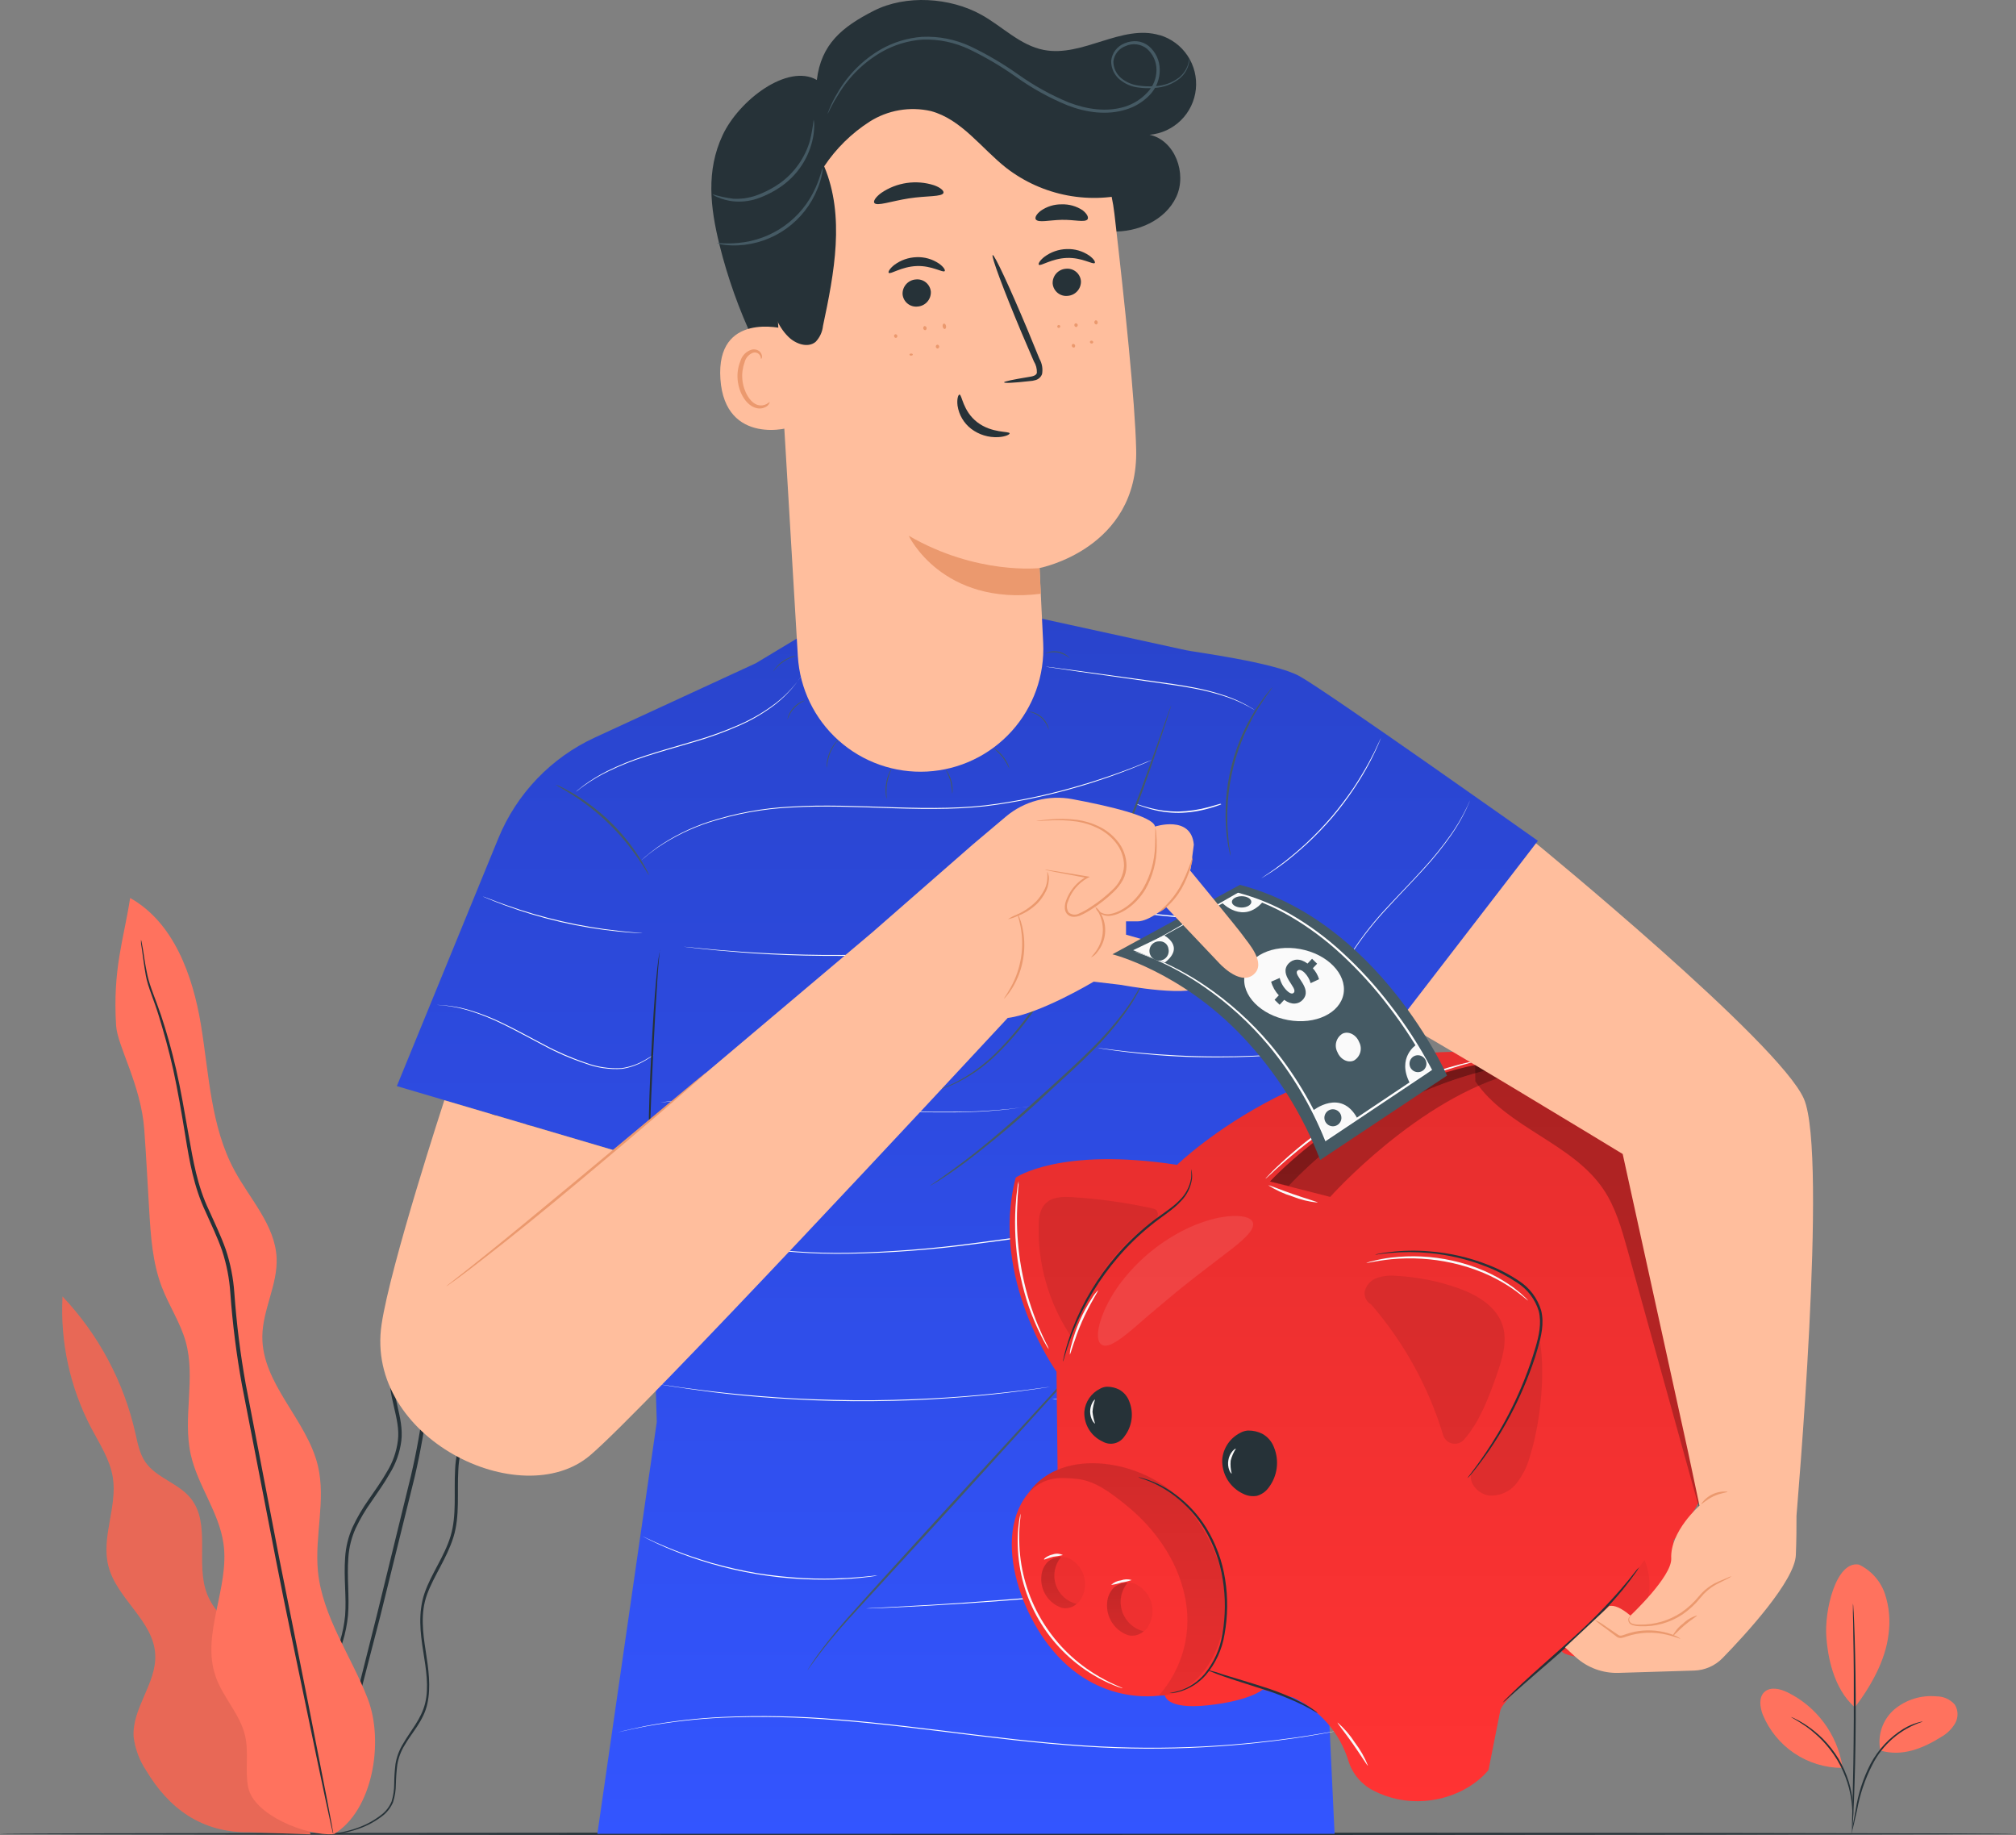 <svg width="400" height="364" viewBox="0 0 400 364" fill="none" xmlns="http://www.w3.org/2000/svg">
<rect x="0" y="0" width="400" height="364" fill="#808080" stroke="none"/>
<path d="M399.578 363.767C399.578 363.901 310.122 364 199.798 364C89.473 364 0 363.901 0 363.767C0 363.632 89.438 363.533 199.798 363.533C310.158 363.533 399.578 363.641 399.578 363.767Z" fill="#263238"/>
<path d="M53.463 336.182C54.479 332.255 51.898 328.301 48.967 325.453C46.036 322.605 42.619 320.062 41.118 316.279C38.681 310.169 41.954 302.262 37.8 297.167C35.354 294.166 30.966 293.16 28.808 289.979C27.667 288.299 27.298 286.232 26.848 284.255C24.552 274.1 19.565 264.748 12.408 257.182C11.931 266.22 13.893 275.22 18.091 283.24C19.772 286.439 21.84 289.529 22.398 293.124C23.297 298.928 20.06 304.912 21.498 310.609C23.126 317.133 30.49 321.499 30.805 328.212C31.101 333.89 26.147 338.868 26.516 344.538C26.817 346.949 27.683 349.254 29.042 351.268C33.448 358.6 39.877 363.623 49.633 363.461L61.609 363.875L53.463 336.182Z" fill="#FF725E"/>
<g opacity="0.3">
<path opacity="0.3" d="M53.463 336.182C54.479 332.255 51.898 328.301 48.967 325.453C46.036 322.605 42.619 320.062 41.118 316.279C38.681 310.169 41.954 302.262 37.8 297.167C35.354 294.166 30.966 293.16 28.808 289.979C27.667 288.299 27.298 286.232 26.848 284.255C24.552 274.1 19.565 264.748 12.408 257.182C11.931 266.22 13.893 275.22 18.091 283.24C19.772 286.439 21.84 289.529 22.398 293.124C23.297 298.928 20.06 304.912 21.498 310.609C23.126 317.133 30.49 321.499 30.805 328.212C31.101 333.89 26.147 338.868 26.516 344.538C26.817 346.949 27.683 349.254 29.042 351.268C33.448 358.6 39.877 363.623 49.633 363.461L61.609 363.875L53.463 336.182Z" fill="black"/>
</g>
<path d="M64.019 363.794C65.114 363.965 66.231 363.944 67.319 363.731C68.642 363.53 69.942 363.202 71.203 362.752C72.941 362.147 74.567 361.257 76.013 360.119C76.881 359.419 77.561 358.514 77.991 357.486C78.356 356.323 78.544 355.111 78.549 353.892C78.576 352.597 78.672 351.304 78.837 350.02C79.067 348.655 79.561 347.349 80.293 346.174C81.705 343.694 84.052 341.349 84.789 337.979C85.526 334.61 85.023 331.087 84.465 327.493C83.908 323.899 83.368 319.99 84.744 316.252C86.12 312.515 88.655 309.127 89.968 304.913C91.281 300.699 90.669 296.062 90.939 291.543C91.028 289.249 91.559 286.995 92.504 284.903C93.475 282.782 94.814 280.787 95.866 278.55C97.988 274.057 98.366 268.935 98.95 263.931C99.232 261.403 99.532 258.854 99.85 256.284C100.03 253.694 100.476 251.128 101.18 248.629C101.989 246.106 102.946 243.634 104.048 241.225C104.614 239.973 105.077 238.678 105.433 237.352C105.636 235.988 105.766 234.614 105.82 233.237C105.953 230.471 105.847 227.699 105.505 224.952C105.181 222.194 104.678 219.453 104.381 216.685L104.327 216.209L104.264 215.661L103.779 215.904C101.24 217.196 99.034 219.057 97.332 221.34C95.671 223.572 94.336 226.029 93.367 228.636C91.371 233.776 90.669 239.167 89.644 244.307C88.619 249.446 87.396 254.523 84.699 258.8C83.395 260.929 81.804 262.87 80.41 264.955C78.929 266.981 77.915 269.31 77.443 271.775C76.733 276.834 79.52 281.281 78.945 285.765C78.669 287.967 77.924 290.084 76.76 291.974C75.672 293.888 74.395 295.658 73.163 297.446C71.925 299.184 70.847 301.03 69.944 302.963C69.101 304.86 68.605 306.893 68.478 308.965C68.182 313 68.757 316.828 68.478 320.44C68.148 323.88 67.146 327.223 65.529 330.279C64.073 333.217 62.463 335.886 61.114 338.464C60.44 339.758 59.811 341.016 59.316 342.274C58.837 343.499 58.485 344.77 58.264 346.066C57.911 348.327 57.884 350.626 58.183 352.895C58.502 356.05 59.691 359.055 61.618 361.575C61.91 361.951 62.231 362.302 62.58 362.626C62.821 362.874 63.086 363.096 63.371 363.291C63.812 363.623 64.055 363.767 64.055 363.767C63.196 363.095 62.417 362.326 61.735 361.476C59.886 358.942 58.761 355.955 58.48 352.832C58.216 350.59 58.267 348.321 58.633 346.093C58.864 344.83 59.219 343.593 59.694 342.4C60.206 341.169 60.836 339.911 61.492 338.635C62.859 336.083 64.486 333.433 65.988 330.467C67.659 327.366 68.698 323.963 69.045 320.458C69.36 316.765 68.811 312.928 69.117 308.983C69.245 306.981 69.733 305.018 70.555 303.188C71.448 301.296 72.513 299.492 73.739 297.797C74.943 295.999 76.238 294.247 77.335 292.288C78.552 290.323 79.334 288.12 79.628 285.828C80.203 281.048 77.434 276.573 78.153 271.874C78.612 269.513 79.592 267.285 81.022 265.35C82.388 263.302 83.989 261.361 85.337 259.177C88.035 254.775 89.374 249.626 90.373 244.459C91.371 239.293 92.108 233.955 94.077 228.915C95.019 226.377 96.318 223.987 97.934 221.816C99.563 219.625 101.677 217.841 104.111 216.605L103.554 216.299L103.608 216.784C103.914 219.579 104.408 222.328 104.732 225.051C105.069 227.756 105.175 230.486 105.047 233.21C104.998 234.548 104.875 235.883 104.678 237.208C104.336 238.486 103.888 239.733 103.338 240.937C102.231 243.374 101.267 245.873 100.452 248.422C99.732 250.962 99.28 253.57 99.103 256.203C98.816 258.785 98.534 261.337 98.258 263.859C97.683 268.882 97.305 273.913 95.264 278.235C94.248 280.401 92.908 282.405 91.91 284.597C90.935 286.766 90.389 289.103 90.301 291.48C90.04 296.098 90.642 300.618 89.401 304.706C88.161 308.795 85.553 312.173 84.231 316.037C82.91 319.901 83.404 323.98 83.971 327.556C84.537 331.132 85.131 334.664 84.357 337.853C83.584 341.043 81.39 343.388 79.951 345.94C79.199 347.163 78.695 348.521 78.468 349.939C78.308 351.239 78.223 352.547 78.216 353.856C78.215 355.034 78.042 356.205 77.704 357.334C77.303 358.314 76.663 359.179 75.843 359.85C74.435 360.981 72.853 361.876 71.158 362.5C69.914 362.965 68.628 363.311 67.319 363.534C66.514 363.68 65.699 363.761 64.882 363.776C64.343 363.785 64.019 363.794 64.019 363.794Z" fill="#263238"/>
<path d="M101.891 222.813C101.838 222.932 101.799 223.055 101.774 223.182C101.702 223.469 101.621 223.82 101.513 224.26C101.279 225.204 100.991 226.623 100.542 228.402C100.092 230.181 98.986 232.176 98.06 234.647C96.967 237.428 96.016 240.262 95.21 243.138C94.311 246.328 93.484 249.877 92.638 253.669C91.793 257.461 90.894 261.523 88.808 265.35C87.828 267.291 86.722 269.259 85.841 271.415C84.979 273.621 84.402 275.928 84.124 278.28C83.519 283.148 82.655 287.98 81.534 292.756C79.133 302.568 76.85 311.904 74.763 320.413L69.09 342.966C67.516 349.346 66.231 354.53 65.332 358.178C64.918 359.975 64.585 361.323 64.343 362.329C64.253 362.77 64.172 363.129 64.109 363.417C64.073 363.536 64.055 363.66 64.055 363.785C64.112 363.673 64.157 363.556 64.19 363.435L64.495 362.365C64.774 361.368 65.143 359.993 65.619 358.259C66.581 354.611 67.948 349.453 69.62 343.092L75.456 320.583C77.56 312.074 79.862 302.738 82.289 292.926C83.406 288.129 84.268 283.276 84.87 278.388C85.134 276.107 85.681 273.867 86.497 271.721C87.343 269.627 88.43 267.668 89.41 265.701C91.523 261.801 92.396 257.614 93.241 253.84C94.086 250.066 94.832 246.499 95.704 243.309C96.577 240.119 97.503 237.289 98.402 234.836C99.301 232.383 100.335 230.343 100.776 228.501C101.216 226.659 101.423 225.275 101.612 224.314C101.684 223.874 101.747 223.514 101.801 223.227C101.847 223.093 101.877 222.954 101.891 222.813Z" fill="#263238"/>
<path d="M66.168 363.875C73.99 359.23 76.238 345.482 72.974 336.991C69.71 328.5 63.983 320.745 63.084 311.697C62.4 304.742 64.684 297.599 63.084 290.797C60.908 281.605 51.943 274.516 52.051 265.081C52.105 259.789 55.117 254.811 54.883 249.518C54.587 243.04 49.606 237.891 46.522 232.176C41.792 223.434 41.486 213.092 39.868 203.288C38.249 193.485 34.473 182.982 25.823 178.129C24.538 186.45 22.344 192.156 23.036 203.432C23.279 207.485 27.99 215.23 28.629 224.099C29.015 229.409 29.276 234.719 29.6 240.03C29.914 245.196 30.247 250.453 32.108 255.305C33.529 259.016 35.804 262.376 36.865 266.204C38.843 273.392 36.235 281.192 37.836 288.479C39.194 294.652 43.473 299.971 44.346 306.234C45.577 315.031 39.85 324.205 42.79 332.561C44.238 336.73 47.672 340.073 48.644 344.368C49.399 347.71 48.572 351.242 49.255 354.593C50.361 359.985 60.665 364.19 66.168 363.848" fill="#FF725E"/>
<path d="M27.972 186.422C27.958 186.581 27.958 186.74 27.972 186.899C27.972 187.249 28.08 187.698 28.152 188.264C28.332 189.468 28.53 191.23 28.934 193.512C29.339 195.794 30.562 198.391 31.506 201.509C32.45 204.627 33.493 208.203 34.374 212.21C35.255 216.218 36.011 220.666 36.793 225.437C37.575 230.208 38.438 235.42 40.803 240.398C41.9 242.895 43.132 245.393 44.058 248.062C44.961 250.797 45.514 253.635 45.703 256.508C46.143 262.613 46.911 268.69 48.005 274.713C50.397 287.05 52.681 298.794 54.758 309.495C56.835 320.197 58.921 329.739 60.575 337.817C62.23 345.895 63.614 352.346 64.567 356.902C65.044 359.112 65.421 360.847 65.691 362.087C65.817 362.644 65.925 363.084 66.006 363.425C66.032 363.579 66.074 363.73 66.132 363.875C66.138 363.717 66.119 363.56 66.078 363.407C66.015 363.066 65.943 362.617 65.844 362.051C65.61 360.811 65.278 359.067 64.864 356.839C63.965 352.275 62.688 345.751 61.115 337.709C59.541 329.667 57.581 320.017 55.45 309.351L48.76 274.587C47.682 268.584 46.926 262.529 46.495 256.445C46.291 253.513 45.717 250.617 44.786 247.828C43.833 245.133 42.592 242.599 41.486 240.119C39.131 235.222 38.303 230.1 37.458 225.338C36.613 220.576 35.867 216.119 34.941 212.103C34.014 208.086 32.989 204.492 31.947 201.383C30.904 198.274 29.735 195.695 29.249 193.458C28.764 191.221 28.548 189.432 28.35 188.246C28.242 187.689 28.161 187.24 28.098 186.89C28.078 186.729 28.035 186.572 27.972 186.422Z" fill="#263238"/>
<path d="M368.827 310.358C370.043 310.937 371.128 311.755 372.02 312.763C372.911 313.771 373.59 314.949 374.015 316.225C374.848 318.789 375.084 321.509 374.708 324.178C374.123 329.344 371.183 334.547 368.027 338.671C363.675 334.879 362.632 328.266 362.381 324.878C361.913 319.487 364.314 309.558 368.827 310.358" fill="#FF725E"/>
<path d="M373.071 347.198C372.781 345.727 372.883 344.205 373.367 342.785C373.852 341.366 374.702 340.098 375.832 339.111C376.982 338.143 378.314 337.414 379.75 336.965C381.185 336.516 382.696 336.357 384.194 336.496C384.888 336.489 385.575 336.632 386.209 336.916C386.842 337.199 387.406 337.617 387.862 338.141C388.203 338.696 388.389 339.332 388.4 339.983C388.411 340.634 388.247 341.276 387.925 341.843C387.265 342.968 386.319 343.898 385.183 344.538C381.415 346.901 377.333 348.501 373.071 347.234" fill="#FF725E"/>
<path d="M367.497 362.994C367.517 362.637 367.568 362.283 367.649 361.934C367.784 361.188 367.964 360.227 368.18 359.068C368.661 355.87 369.66 352.771 371.138 349.894C372.668 347.023 374.937 344.613 377.711 342.912C378.558 342.407 379.464 342.009 380.408 341.726C380.662 341.645 380.92 341.579 381.181 341.528C381.361 341.528 381.46 341.474 381.46 341.528C379.309 342.222 377.318 343.339 375.604 344.813C373.89 346.286 372.488 348.087 371.48 350.109C370.033 352.938 369.014 355.967 368.459 359.095C368.189 360.299 367.973 361.269 367.811 361.934C367.744 362.298 367.638 362.653 367.497 362.994V362.994Z" fill="#263238"/>
<path d="M367.658 318.076C367.688 318.23 367.706 318.387 367.712 318.543C367.712 318.885 367.757 319.325 367.793 319.873C367.856 321.023 367.919 322.695 367.991 324.77C368.117 328.904 368.225 334.654 368.198 340.944C368.171 347.234 368.018 352.975 367.847 357.118C367.766 359.184 367.676 360.856 367.604 362.015C367.604 362.554 367.542 362.994 367.515 363.345C367.513 363.499 367.495 363.652 367.461 363.803C367.447 363.647 367.447 363.491 367.461 363.336C367.461 362.994 367.461 362.554 367.461 362.006C367.461 360.802 367.532 359.139 367.577 357.109C367.685 352.975 367.793 347.225 367.82 340.935C367.847 334.645 367.82 328.913 367.721 324.761C367.721 322.731 367.667 321.068 367.64 319.864V318.534C367.633 318.381 367.639 318.228 367.658 318.076V318.076Z" fill="#263238"/>
<path d="M365.545 350.307C365.021 347.18 363.758 344.222 361.862 341.679C359.965 339.137 357.489 337.083 354.639 335.688C353.191 334.987 351.285 334.538 350.098 335.616C348.911 336.695 349.199 338.644 349.747 340.109C351.028 343.224 353.202 345.891 355.995 347.774C358.788 349.658 362.077 350.673 365.446 350.694" fill="#FF725E"/>
<path d="M355.34 340.585C355.653 340.686 355.954 340.819 356.239 340.981C356.597 341.146 356.946 341.332 357.282 341.538C357.74 341.794 358.184 342.073 358.613 342.374C359.139 342.727 359.647 343.108 360.133 343.515C360.697 343.975 361.237 344.464 361.751 344.979C362.918 346.175 363.947 347.498 364.817 348.924C365.664 350.366 366.343 351.901 366.84 353.497C367.05 354.194 367.221 354.902 367.353 355.618C367.473 356.242 367.56 356.872 367.614 357.505C367.666 358.024 367.69 358.546 367.686 359.068C367.71 359.46 367.71 359.853 367.686 360.245C367.683 360.584 367.646 360.921 367.578 361.252C367.488 361.252 367.641 359.814 367.389 357.532C367.319 356.91 367.217 356.292 367.083 355.681C366.943 354.979 366.763 354.286 366.544 353.605C366.041 352.038 365.365 350.531 364.53 349.113C363.675 347.708 362.672 346.401 361.535 345.213C361.036 344.698 360.511 344.21 359.962 343.748C359.495 343.332 359.006 342.942 358.496 342.58C356.617 341.25 355.34 340.657 355.34 340.585Z" fill="#263238"/>
<path d="M305.132 166.78C305.132 166.78 263.151 137.048 257.837 134.128C252.775 131.342 236.708 129.32 235.269 128.97L206.497 122.68L162.547 123.992L149.959 131.567L118.057 146.285C109.362 150.287 102.509 157.435 98.878 166.286L78.738 215.445L128.757 230.217L130.312 282.072L118.525 363.767H264.797L257.433 207.197L272.664 210.548L305.132 166.78Z" fill="url(#paint0_linear)"/>
<path d="M129.656 209.336C129.656 209.336 129.126 209.722 128.11 210.315C126.678 211.184 125.089 211.764 123.434 212.022C120.955 212.196 118.468 211.834 116.142 210.962C113.273 210.008 110.493 208.805 107.834 207.368C104.984 205.885 102.313 204.385 99.814 203.181C97.609 202.081 95.317 201.164 92.962 200.44C91.371 199.962 89.74 199.631 88.089 199.452C87.504 199.389 87.055 199.362 86.74 199.353H86.272C86.873 199.331 87.474 199.352 88.071 199.416C89.73 199.551 91.372 199.852 92.971 200.314C95.34 201.015 97.644 201.917 99.859 203.01C102.376 204.214 105.047 205.706 107.897 207.197C110.549 208.625 113.316 209.827 116.169 210.791C118.463 211.657 120.914 212.027 123.362 211.879C125.003 211.638 126.581 211.083 128.011 210.243C128.523 209.956 128.91 209.722 129.179 209.56C129.449 209.399 129.656 209.336 129.656 209.336Z" fill="white"/>
<path d="M127.516 185.111H127.183L126.23 185.066C125.403 185.021 124.207 184.931 122.733 184.787C115.052 184.014 107.499 182.275 100.254 179.612C98.861 179.099 97.746 178.659 96.981 178.336L96.082 177.958L95.776 177.814L96.1 177.922L96.999 178.264C97.772 178.569 98.896 178.992 100.29 179.486C107.554 182.083 115.099 183.817 122.769 184.652C124.234 184.814 125.466 184.931 126.248 184.994L127.201 185.075L127.516 185.111Z" fill="white"/>
<path d="M158.959 134.127C158.959 134.127 158.581 134.738 157.79 135.762C156.662 137.201 155.367 138.501 153.933 139.635C151.785 141.298 149.446 142.697 146.965 143.804C143.929 145.161 140.801 146.302 137.604 147.219C134.215 148.225 130.978 149.115 128.074 150.067C125.491 150.884 122.973 151.89 120.539 153.077C118.899 153.875 117.329 154.81 115.845 155.872C115.306 156.231 114.946 156.563 114.658 156.77C114.371 156.977 114.236 157.076 114.236 157.076C114.236 157.076 114.766 156.59 115.8 155.809C117.275 154.726 118.839 153.77 120.476 152.951C122.912 151.751 125.433 150.733 128.02 149.905C130.924 148.935 134.17 148.045 137.551 147.039C140.739 146.127 143.861 144.995 146.893 143.651C149.363 142.552 151.699 141.172 153.852 139.536C155.302 138.426 156.62 137.154 157.781 135.744C158.204 135.259 158.465 134.846 158.68 134.567C158.896 134.289 158.959 134.127 158.959 134.127Z" fill="white"/>
<path d="M248.918 140.822C248.918 140.822 248.783 140.759 248.531 140.615C248.28 140.472 247.938 140.256 247.452 140.013C246.114 139.3 244.719 138.698 243.28 138.216C241.142 137.499 238.954 136.938 236.735 136.536C234.235 136.06 231.457 135.691 228.544 135.278L213.636 133.166L209.14 132.501L207.908 132.313L207.486 132.232L207.917 132.277L209.149 132.43L213.645 133.032L228.562 135.089C231.475 135.494 234.253 135.871 236.762 136.356C238.984 136.765 241.172 137.341 243.307 138.081C244.751 138.58 246.147 139.205 247.479 139.95C248.433 140.481 248.918 140.822 248.918 140.822Z" fill="white"/>
<path d="M228.561 150.742C228.561 150.742 228.229 150.904 227.59 151.182C226.952 151.461 225.999 151.865 224.767 152.36C222.294 153.339 218.689 154.696 214.121 156.026C208.777 157.609 203.326 158.81 197.811 159.62C191.58 160.572 184.629 160.572 177.391 160.33C170.153 160.087 163.221 159.781 156.945 160.177C151.385 160.446 145.886 161.449 140.59 163.16C137.022 164.333 133.633 165.993 130.519 168.093C129.449 168.866 128.613 169.477 128.092 169.944C127.57 170.411 127.264 170.618 127.264 170.618C127.264 170.618 127.534 170.366 128.065 169.917C128.595 169.468 129.404 168.821 130.483 168.03C133.585 165.9 136.972 164.218 140.545 163.034C145.85 161.303 151.362 160.285 156.936 160.006C163.23 159.602 170.144 159.907 177.391 160.141C184.638 160.375 191.571 160.392 197.793 159.449C203.302 158.637 208.746 157.436 214.085 155.855C218.644 154.543 222.259 153.204 224.74 152.261C225.981 151.776 226.934 151.362 227.572 151.111L228.561 150.742Z" fill="white"/>
<path d="M242.336 159.529C242.287 159.565 242.233 159.593 242.175 159.61L241.698 159.781C241.284 159.934 240.682 160.131 239.9 160.347C237.93 160.909 235.896 161.211 233.848 161.246C231.798 161.247 229.759 160.945 227.797 160.347C227.042 160.122 226.44 159.916 225.999 159.754L225.531 159.565L225.37 159.484H225.549L226.026 159.637C226.44 159.781 227.042 159.97 227.824 160.176C229.782 160.722 231.807 160.994 233.839 160.985C235.876 160.926 237.899 160.625 239.864 160.086C240.61 159.88 241.221 159.709 241.662 159.574L242.139 159.439L242.336 159.529Z" fill="white"/>
<path d="M213.968 184.958C213.968 184.958 209.653 185.857 202.612 186.917C199.088 187.447 194.88 187.968 190.195 188.435C185.511 188.903 180.305 189.253 174.91 189.46C169.515 189.666 164.3 189.648 159.624 189.55C154.949 189.451 150.633 189.199 147.126 188.93C140.023 188.39 135.662 187.797 135.662 187.797L136.454 187.86L138.737 188.085C140.715 188.292 143.584 188.543 147.135 188.795C150.687 189.046 154.922 189.253 159.624 189.37C164.327 189.487 169.515 189.46 174.91 189.271C180.305 189.082 185.493 188.696 190.195 188.265C194.898 187.833 199.088 187.294 202.612 186.782C206.137 186.27 208.978 185.821 210.938 185.47L213.195 185.075L213.968 184.958Z" fill="white"/>
<path d="M249.179 182.406H248.855H247.956C247.138 182.406 245.96 182.406 244.503 182.406C241.59 182.406 237.562 182.289 233.138 181.912C228.714 181.535 224.713 180.933 221.854 180.412C220.415 180.16 219.264 179.926 218.464 179.756L217.565 179.558L217.25 179.477H217.574L218.473 179.639L221.863 180.241C224.731 180.726 228.714 181.301 233.138 181.678C237.562 182.056 241.59 182.182 244.494 182.227H247.947H248.846L249.179 182.406Z" fill="white"/>
<path d="M204.285 219.443C204.285 219.443 204.024 219.497 203.547 219.56L201.425 219.857C200.526 219.991 199.375 220.144 198.054 220.234C196.732 220.324 195.239 220.504 193.558 220.531C191.877 220.558 190.078 220.683 188.163 220.647C187.183 220.647 186.176 220.647 185.133 220.647L181.923 220.54C177.526 220.369 172.707 220.036 167.654 219.641C162.601 219.246 157.763 218.743 153.402 218.482C149.041 218.221 145.067 218.024 141.714 218.078H139.349L137.236 218.185C135.923 218.239 134.781 218.302 133.864 218.419L131.733 218.626L130.987 218.689C130.987 218.689 131.248 218.644 131.733 218.59L133.855 218.338C134.754 218.212 135.914 218.149 137.236 218.078L139.349 217.961H141.714C145.04 217.898 149.006 218.06 153.402 218.329C157.799 218.599 162.601 219.048 167.654 219.47C172.707 219.893 177.544 220.243 181.914 220.432L185.115 220.549C186.158 220.549 187.165 220.549 188.145 220.549C190.096 220.549 191.913 220.504 193.54 220.459C195.167 220.414 196.696 220.261 198.036 220.18C199.375 220.099 200.481 219.965 201.407 219.839L203.529 219.578L204.285 219.443Z" fill="white"/>
<path d="M257.199 208.895L256.803 208.958L255.653 209.075C254.663 209.183 253.216 209.299 251.436 209.425C247.839 209.668 242.921 209.839 237.463 209.704C232.005 209.569 227.069 209.12 223.517 208.688C221.719 208.473 220.307 208.275 219.318 208.122L218.185 207.943L217.79 207.862L218.185 207.907L219.327 208.051C220.316 208.185 221.755 208.365 223.535 208.563C227.087 208.958 232.005 209.371 237.463 209.515C242.921 209.659 247.857 209.515 251.427 209.29C253.225 209.192 254.654 209.084 255.653 209.003L256.794 208.913L257.199 208.895Z" fill="white"/>
<path d="M257.837 241.548L256.525 241.476C255.626 241.476 254.394 241.296 252.757 241.251C249.484 241.081 244.746 241.045 238.893 241.332C233.039 241.62 226.107 242.312 218.428 243.327C210.749 244.342 202.334 245.663 193.495 246.777C185.147 247.902 176.741 248.541 168.319 248.691C161.452 248.808 154.588 248.312 147.81 247.209C143.241 246.456 138.745 245.32 134.368 243.812C133.585 243.57 132.911 243.309 132.326 243.075L130.834 242.482C130.034 242.168 129.62 241.988 129.62 241.988L130.852 242.446L132.344 243.021C132.929 243.255 133.612 243.507 134.394 243.749C138.776 245.227 143.272 246.339 147.837 247.074C154.608 248.155 161.462 248.639 168.319 248.52C176.742 248.351 185.148 247.697 193.495 246.562C202.352 245.421 210.767 244.109 218.455 243.12C226.143 242.132 233.057 241.467 238.893 241.17C243.511 240.935 248.139 240.935 252.757 241.17C256.03 241.359 257.837 241.548 257.837 241.548Z" fill="white"/>
<path d="M208.394 275.099C208.394 275.099 204.069 275.836 197.02 276.591C193.504 276.968 189.296 277.309 184.621 277.579C179.945 277.849 174.784 277.974 169.38 277.947C163.976 277.92 158.824 277.669 154.149 277.363C149.473 277.058 145.274 276.627 141.759 276.195C134.718 275.297 130.411 274.542 130.411 274.542L131.203 274.641L133.459 274.973C134.431 275.126 135.635 275.297 137.056 275.467C138.477 275.638 140.041 275.881 141.794 276.06C145.319 276.474 149.518 276.869 154.185 277.193C158.851 277.516 164.003 277.705 169.407 277.759C174.811 277.813 179.963 277.642 184.639 277.408C189.314 277.175 193.513 276.824 197.038 276.456C198.836 276.294 200.391 276.087 201.785 275.935C203.179 275.782 204.384 275.62 205.382 275.485L207.639 275.189L208.394 275.099Z" fill="white"/>
<path d="M257.334 268.666C257.334 268.666 257.163 268.728 256.848 268.818L255.473 269.241C254.268 269.6 252.524 270.094 250.357 270.678C246.032 271.837 239.999 273.275 233.273 274.506C226.547 275.737 220.388 276.537 215.929 276.986C213.699 277.211 211.891 277.363 210.642 277.453L209.203 277.552H208.699L209.194 277.489L210.633 277.354C211.882 277.247 213.69 277.067 215.911 276.824C220.406 276.339 226.511 275.53 233.237 274.299C239.963 273.068 245.987 271.649 250.321 270.517C252.488 269.959 254.232 269.483 255.437 269.142L256.83 268.755L257.334 268.666Z" fill="white"/>
<path d="M174.091 312.559C171.774 312.919 169.439 313.15 167.096 313.251C164.929 313.368 162.34 313.377 159.462 313.251C153.227 312.953 147.049 311.918 141.057 310.169C138.297 309.351 135.851 308.498 133.864 307.68C131.684 306.815 129.55 305.837 127.471 304.751L127.921 304.949L129.188 305.533C129.737 305.793 130.411 306.108 131.211 306.431C132.012 306.755 132.893 307.168 133.909 307.545C135.923 308.354 138.405 309.19 141.102 309.998C144.097 310.844 147.135 311.534 150.201 312.065C153.273 312.55 156.367 312.88 159.471 313.053C162.34 313.179 164.92 313.188 167.087 313.053C168.175 313.053 169.155 312.937 170.018 312.883C170.882 312.829 171.61 312.748 172.221 312.685L173.606 312.541L174.091 312.559Z" fill="white"/>
<path d="M260.589 310.268L259.69 310.429L257.118 310.843C254.888 311.193 251.651 311.687 247.65 312.253C239.648 313.394 228.561 314.814 216.288 316.036C204.015 317.258 192.857 318.031 184.818 318.48C180.781 318.705 177.508 318.867 175.251 318.956L172.653 319.055H171.754L172.653 319.001L175.251 318.867L184.809 318.336C192.902 317.851 204.015 317.043 216.279 315.83C228.543 314.617 239.657 313.215 247.641 312.11L257.118 310.753L259.69 310.375L260.589 310.268Z" fill="white"/>
<path d="M265.3 343.361C265.3 343.361 263.34 343.774 259.753 344.358C256.165 344.942 250.968 345.67 244.467 346.209C236.886 346.827 229.276 347.013 221.674 346.766C213.087 346.488 203.691 345.526 193.864 344.322C184.036 343.118 174.667 341.905 166.116 341.24C158.543 340.588 150.936 340.417 143.341 340.728C138.213 340.967 133.106 341.549 128.056 342.471C126.257 342.813 124.891 343.1 123.964 343.325L122.544 343.648C122.544 343.648 123.029 343.514 123.955 343.289C124.882 343.064 126.257 342.759 128.038 342.391C133.085 341.437 138.192 340.837 143.323 340.593C150.92 340.253 158.53 340.406 166.107 341.052C174.676 341.717 184.036 342.93 193.864 344.134C203.691 345.338 213.087 346.299 221.665 346.578C229.26 346.837 236.864 346.666 244.44 346.066C250.905 345.544 256.129 344.835 259.726 344.268C261.524 343.981 262.909 343.756 263.853 343.586L265.3 343.361Z" fill="white"/>
<path d="M291.681 158.739C291.681 158.739 291.42 159.449 290.836 160.689C289.993 162.432 289.013 164.105 287.905 165.693C286.256 168.041 284.454 170.277 282.51 172.388C280.334 174.796 277.834 177.33 275.317 180.079C272.913 182.637 270.718 185.383 268.753 188.292C267.152 190.669 265.856 193.238 264.896 195.938C264.241 197.778 263.815 199.691 263.628 201.635C263.538 202.309 263.565 202.848 263.538 203.207C263.511 203.567 263.538 203.756 263.538 203.756C263.514 203.045 263.532 202.334 263.592 201.626C263.746 199.69 264.148 197.781 264.788 195.947C265.737 193.231 267.027 190.647 268.627 188.256C270.592 185.331 272.79 182.569 275.2 179.998C277.735 177.258 280.244 174.724 282.393 172.325C284.332 170.223 286.134 167.999 287.788 165.667C288.908 164.093 289.903 162.435 290.764 160.707C291.088 160.096 291.277 159.601 291.438 159.278C291.6 158.954 291.681 158.739 291.681 158.739Z" fill="white"/>
<path d="M250.267 174.221L250.572 173.996L251.472 173.385C252.263 172.873 253.369 172.082 254.699 171.058C256.03 170.033 257.568 168.757 259.195 167.248C260.949 165.603 262.615 163.866 264.185 162.045C265.736 160.204 267.192 158.285 268.546 156.295C269.769 154.444 270.803 152.701 271.594 151.254C272.386 149.807 272.997 148.558 273.393 147.66L273.851 146.68L274.022 146.339C273.347 148.039 272.579 149.701 271.72 151.317C270.938 152.808 269.922 154.534 268.69 156.385C267.35 158.391 265.897 160.32 264.338 162.162C262.763 163.991 261.088 165.73 259.321 167.374C257.676 168.874 256.138 170.159 254.825 171.165C253.364 172.269 251.843 173.289 250.267 174.221V174.221Z" fill="white"/>
<path d="M186.005 216.237C186.072 216.193 186.144 216.159 186.221 216.138L186.868 215.886C187.453 215.689 188.271 215.329 189.323 214.844C192.247 213.371 194.931 211.463 197.28 209.183C200.744 205.784 203.801 201.994 206.389 197.888C209.636 192.907 212.602 187.747 215.272 182.434C220.062 172.744 224.265 162.777 227.86 152.584C229.272 148.685 230.369 145.504 231.142 143.32L232.041 140.795C232.14 140.526 232.221 140.319 232.284 140.139C232.347 139.96 232.374 139.924 232.374 139.924C232.369 140.003 232.354 140.082 232.329 140.157C232.275 140.337 232.203 140.553 232.122 140.822C231.933 141.442 231.663 142.296 231.313 143.374C230.602 145.585 229.515 148.765 228.166 152.692C224.652 162.936 220.474 172.94 215.659 182.64C212.984 187.969 210.003 193.138 206.73 198.122C204.105 202.237 201.002 206.029 197.487 209.417C195.105 211.696 192.373 213.58 189.395 214.997C188.584 215.371 187.753 215.698 186.904 215.976L186.239 216.183C186.164 216.212 186.085 216.231 186.005 216.237Z" fill="#455A64"/>
<path d="M184.504 235.249C184.652 235.107 184.815 234.98 184.989 234.872L186.446 233.875C187.696 232.976 189.503 231.709 191.679 230.047C196.04 226.731 201.767 221.78 207.917 216.128C211.01 213.307 213.968 210.638 216.522 208.086C218.805 205.843 220.926 203.441 222.87 200.898C224.173 199.178 225.334 197.353 226.341 195.444C226.718 194.779 226.952 194.231 227.132 193.872C227.217 193.685 227.316 193.505 227.429 193.333C227.383 193.535 227.314 193.731 227.222 193.917C227.06 194.285 226.853 194.815 226.494 195.525C225.545 197.48 224.417 199.342 223.122 201.087C221.214 203.677 219.11 206.116 216.828 208.383C214.274 210.971 211.325 213.648 208.232 216.47C203.018 221.356 197.559 225.974 191.877 230.307C189.674 231.952 187.839 233.192 186.545 234.027C185.906 234.45 185.394 234.746 185.052 234.926C184.877 235.046 184.694 235.154 184.504 235.249Z" fill="#455A64"/>
<path d="M160.227 331.312L160.335 331.105C160.434 330.961 160.551 330.773 160.694 330.539C161.009 330.036 161.495 329.317 162.142 328.4C163.446 326.603 165.451 324.025 168.094 321.023C173.426 315.039 180.889 306.889 189.116 297.859L210.255 274.812L216.702 267.857L218.5 265.979L218.968 265.503C219.076 265.395 219.129 265.341 219.138 265.35C219.147 265.359 219.094 265.413 219.004 265.53L218.563 266.042L216.873 267.974C215.344 269.663 213.186 272.071 210.534 275.018L189.485 298.165L168.319 321.23C165.622 324.204 163.608 326.72 162.268 328.508C161.594 329.407 161.09 330.108 160.748 330.584L160.362 331.132C160.326 331.199 160.281 331.259 160.227 331.312V331.312Z" fill="#455A64"/>
<path d="M244.171 169.817C244.025 169.371 243.913 168.915 243.838 168.452C243.739 168.011 243.631 167.463 243.55 166.825C243.469 166.187 243.334 165.46 243.298 164.651C243.262 163.842 243.164 162.953 243.173 161.955C243.182 160.958 243.173 159.978 243.244 158.9C243.557 154.244 244.696 149.68 246.607 145.422C247.066 144.452 247.506 143.526 247.974 142.727C248.442 141.927 248.873 141.127 249.332 140.444C249.79 139.761 250.231 139.159 250.573 138.647C250.887 138.195 251.227 137.76 251.589 137.344C251.862 136.972 252.162 136.62 252.488 136.293C252.255 136.702 251.987 137.09 251.687 137.452C251.418 137.812 251.085 138.252 250.743 138.791C250.402 139.33 249.961 139.914 249.565 140.588C249.17 141.262 248.666 142.035 248.262 142.879C247.857 143.724 247.363 144.676 246.949 145.575C245.092 149.812 243.967 154.332 243.622 158.945C243.568 160.005 243.487 161.012 243.505 161.955C243.523 162.899 243.505 163.752 243.577 164.588C243.649 165.424 243.703 166.115 243.766 166.753C243.829 167.391 243.901 167.939 243.973 168.389C244.085 168.857 244.151 169.336 244.171 169.817V169.817Z" fill="#455A64"/>
<path d="M257.253 202.057C257.145 202.057 255.527 198.534 253.656 194.078C251.786 189.621 250.348 185.991 250.456 185.919C251.788 188.517 252.988 191.18 254.052 193.898C255.261 196.56 256.33 199.283 257.253 202.057V202.057Z" fill="#455A64"/>
<path d="M128.757 173.564C128.685 173.609 127.984 172.324 126.662 170.374C123.209 165.284 118.747 160.957 113.552 157.66C111.565 156.402 110.262 155.737 110.298 155.665C110.629 155.762 110.948 155.894 111.251 156.06C111.853 156.339 112.698 156.788 113.723 157.39C116.385 158.977 118.853 160.868 121.078 163.024C123.299 165.188 125.263 167.6 126.932 170.212C127.561 171.219 128.038 172.054 128.334 172.647C128.506 172.938 128.648 173.245 128.757 173.564V173.564Z" fill="#455A64"/>
<path d="M164.048 152.323C163.996 152.025 163.996 151.721 164.048 151.424C164.201 149.735 164.927 148.15 166.107 146.931L166.161 146.877V146.94C166.225 147.066 166.274 147.198 166.305 147.336C166.305 147.336 166.206 147.219 166.08 146.985H166.161C165.578 147.674 165.102 148.446 164.749 149.277C164.375 150.254 164.139 151.28 164.048 152.323V152.323Z" fill="#455A64"/>
<path d="M175.953 158.506C175.839 158.219 175.775 157.915 175.764 157.607C175.686 156.871 175.704 156.128 175.818 155.397C175.933 154.666 176.141 153.953 176.438 153.276C176.546 152.991 176.698 152.724 176.888 152.485C176.482 153.432 176.181 154.421 175.989 155.433C175.867 156.453 175.855 157.483 175.953 158.506V158.506Z" fill="#455A64"/>
<path d="M188.927 157.463C188.885 156.625 188.771 155.792 188.586 154.974C188.335 154.168 188.006 153.389 187.606 152.646C187.786 152.823 187.937 153.026 188.055 153.249C188.366 153.771 188.605 154.333 188.765 154.92C188.921 155.506 189.002 156.11 189.008 156.717C189.025 156.968 188.997 157.221 188.927 157.463Z" fill="#455A64"/>
<path d="M200.274 152.493C199.892 151.694 199.441 150.931 198.926 150.211C198.35 149.538 197.719 148.916 197.038 148.351C197.282 148.45 197.509 148.586 197.712 148.755C198.22 149.142 198.676 149.592 199.07 150.094C199.461 150.599 199.788 151.151 200.041 151.738C200.159 151.976 200.238 152.23 200.274 152.493Z" fill="#455A64"/>
<path d="M208.088 144.793C207.799 143.848 207.262 142.998 206.532 142.331C205.775 141.7 204.856 141.293 203.88 141.154C203.88 141.154 203.97 141.154 204.123 141.154C204.338 141.161 204.551 141.188 204.761 141.235C205.462 141.402 206.113 141.734 206.658 142.205C207.205 142.673 207.628 143.269 207.89 143.939C207.975 144.138 208.035 144.346 208.07 144.559C208.086 144.636 208.092 144.715 208.088 144.793Z" fill="#455A64"/>
<path d="M212.269 130.571C211.577 130.018 210.769 129.63 209.904 129.438C209.027 129.303 208.131 129.377 207.288 129.653C208.1 129.229 209.031 129.087 209.932 129.25C210.834 129.413 211.656 129.871 212.269 130.553V130.571Z" fill="#455A64"/>
<path d="M156.244 142.736C156.261 142.469 156.325 142.208 156.432 141.963C156.911 140.759 157.817 139.774 158.977 139.195C159.212 139.068 159.468 138.983 159.732 138.944C158.917 139.296 158.186 139.816 157.585 140.469C156.984 141.123 156.527 141.895 156.244 142.736V142.736Z" fill="#455A64"/>
<path d="M153.402 133.265C153.511 133.001 153.663 132.758 153.852 132.546C154.273 131.998 154.78 131.521 155.353 131.135C155.927 130.741 156.558 130.438 157.224 130.237C157.492 130.143 157.775 130.094 158.06 130.093C156.191 130.573 154.545 131.684 153.402 133.238V133.265Z" fill="#455A64"/>
<path d="M131.05 188.489C131.05 188.489 131.05 188.435 130.996 188.489C130.958 188.582 130.931 188.678 130.915 188.777C130.87 189.055 130.825 189.46 130.771 189.99C130.663 191.041 130.546 192.569 130.42 194.483C130.16 198.265 129.863 203.468 129.584 209.282C129.305 215.095 129.09 220.298 128.964 224.089C128.901 225.887 128.856 227.45 128.82 228.582C128.82 229.067 128.82 229.481 128.766 229.804C128.779 229.945 128.779 230.086 128.766 230.226C128.726 230.09 128.711 229.947 128.721 229.804C128.721 229.472 128.721 229.067 128.721 228.582C128.721 227.522 128.721 225.985 128.721 224.089C128.721 220.298 128.919 215.05 129.206 209.264C129.494 203.477 129.836 198.248 130.178 194.465C130.348 192.569 130.519 191.041 130.681 189.972C130.762 189.451 130.843 189.073 130.915 188.768C130.94 188.66 130.982 188.557 131.041 188.462C131.041 188.382 131.068 188.507 131.05 188.489Z" fill="#263238"/>
<path d="M230.117 6.993C222.618 4.702 214.832 11.414 207.099 9.905C202.424 9.006 198.899 5.259 194.736 2.941C188.523 -0.527 179.729 -1.093 173.381 2.132C167.033 5.358 162.924 8.79 162.07 15.862C156.289 12.546 146.65 19.816 143.368 26.833C140.086 33.851 140.904 41.093 142.766 48.614C145.999 61.585 151.748 73.796 159.687 84.555C160.389 85.508 161.486 86.559 162.574 86.056C162.909 85.821 163.185 85.511 163.378 85.15C163.572 84.79 163.678 84.389 163.689 83.98C164.794 77.106 163.922 70.089 163.32 63.152C162.717 56.215 162.421 49.063 164.624 42.486C166.827 35.908 171.997 29.852 178.83 28.504C183.883 27.507 189.125 29.142 193.612 31.667C198.099 34.192 202.046 37.553 206.317 40.419C210.588 43.285 215.389 45.702 220.532 45.918C225.675 46.134 231.196 43.726 233.381 39.071C235.566 34.417 233.12 27.803 228.085 26.734C230.43 26.529 232.63 25.514 234.307 23.863C235.983 22.212 237.032 20.029 237.273 17.689C237.513 15.349 236.93 12.999 235.624 11.042C234.319 9.085 232.371 7.644 230.117 6.966V6.993Z" fill="#263238"/>
<path d="M206.982 127.532L206.254 112.679C206.254 112.679 225.873 108.923 225.432 89.2C225.217 79.684 223.167 60.105 221.117 42.413C220.06 33.231 215.579 24.785 208.569 18.756C201.559 12.728 192.533 9.561 183.29 9.886L181.384 9.949C160.91 11.872 151.092 30.328 153.582 50.734L158.303 130.164C158.683 136.588 161.592 142.6 166.393 146.888C171.194 151.176 177.498 153.391 183.928 153.05V153.05C190.366 152.706 196.406 149.828 200.726 145.046C205.046 140.264 207.296 133.967 206.982 127.532V127.532Z" fill="#FFBE9D"/>
<path d="M206.281 112.68C206.281 112.68 193.846 114.126 180.305 106.273C180.305 106.273 186.886 120.254 206.506 117.783L206.281 112.68Z" fill="#EB996E"/>
<path d="M214.472 55.757C214.502 56.489 214.246 57.204 213.757 57.751C213.269 58.298 212.587 58.633 211.855 58.686C211.498 58.727 211.136 58.696 210.791 58.596C210.446 58.495 210.124 58.326 209.845 58.099C209.566 57.872 209.335 57.592 209.166 57.274C208.997 56.957 208.894 56.609 208.861 56.251C208.827 55.518 209.08 54.801 209.567 54.252C210.054 53.703 210.737 53.366 211.469 53.313C211.828 53.271 212.191 53.301 212.538 53.402C212.885 53.502 213.208 53.672 213.488 53.9C213.768 54.128 213.999 54.41 214.169 54.729C214.338 55.048 214.441 55.397 214.472 55.757Z" fill="#263238"/>
<path d="M217.214 52.172C216.873 52.549 214.688 51.048 211.658 51.165C208.627 51.282 206.461 52.873 206.119 52.513C205.948 52.351 206.281 51.678 207.225 50.941C208.503 49.986 210.045 49.449 211.64 49.404C213.218 49.342 214.774 49.786 216.081 50.671C217.043 51.345 217.376 52.001 217.214 52.172Z" fill="#263238"/>
<path d="M184.692 57.869C184.725 58.602 184.47 59.32 183.981 59.868C183.492 60.417 182.809 60.754 182.076 60.807C181.719 60.848 181.357 60.817 181.011 60.716C180.666 60.615 180.345 60.447 180.066 60.22C179.787 59.993 179.556 59.712 179.387 59.395C179.218 59.078 179.114 58.73 179.082 58.372C179.049 57.638 179.305 56.921 179.793 56.372C180.282 55.823 180.965 55.487 181.698 55.434C182.056 55.393 182.418 55.423 182.763 55.524C183.108 55.625 183.43 55.794 183.709 56.021C183.988 56.248 184.218 56.528 184.387 56.845C184.556 57.163 184.66 57.511 184.692 57.869V57.869Z" fill="#263238"/>
<path d="M187.435 53.78C187.102 54.158 184.908 52.657 181.878 52.774C178.848 52.891 176.681 54.481 176.339 54.122C176.169 53.96 176.501 53.286 177.445 52.549C178.726 51.594 180.271 51.058 181.869 51.013C183.444 50.952 184.998 51.395 186.302 52.28C187.264 52.963 187.606 53.61 187.435 53.78Z" fill="#263238"/>
<path d="M199.223 75.84C199.223 75.66 201.075 75.274 204.114 74.779C204.887 74.672 205.615 74.492 205.732 73.953C205.765 73.152 205.555 72.359 205.13 71.68C204.339 69.838 203.511 67.897 202.639 65.875C199.16 57.599 196.615 50.779 196.957 50.6C197.298 50.42 200.373 57.06 203.844 65.336C204.689 67.373 205.49 69.322 206.245 71.185C206.764 72.101 206.946 73.169 206.757 74.204C206.655 74.481 206.49 74.731 206.277 74.934C206.063 75.138 205.807 75.291 205.526 75.381C205.1 75.513 204.658 75.588 204.213 75.606C201.147 75.957 199.241 76.037 199.223 75.84Z" fill="#263238"/>
<path d="M190.375 78.275C190.869 78.221 190.995 81.509 193.891 83.747C196.786 85.984 200.274 85.499 200.319 85.957C200.373 86.164 199.564 86.622 198.081 86.712C196.143 86.82 194.23 86.234 192.686 85.058C191.225 83.931 190.259 82.282 189.988 80.458C189.817 79.083 190.15 78.257 190.375 78.275Z" fill="#263238"/>
<path d="M187.201 38.254C186.931 39.081 183.892 38.802 180.35 39.35C176.807 39.898 173.966 40.977 173.471 40.249C173.246 39.898 173.714 39.108 174.847 38.272C176.359 37.237 178.089 36.561 179.903 36.296C181.717 36.031 183.567 36.185 185.313 36.744C186.626 37.203 187.309 37.858 187.201 38.254Z" fill="#263238"/>
<path d="M215.794 43.491C215.281 44.192 213.168 43.554 210.66 43.608C208.151 43.662 206.038 44.237 205.517 43.527C205.292 43.186 205.606 42.485 206.515 41.802C207.723 40.957 209.167 40.513 210.642 40.535C212.11 40.483 213.558 40.888 214.787 41.694C215.695 42.404 216.018 43.096 215.794 43.491Z" fill="#263238"/>
<path d="M155.731 65.272C155.389 65.138 142.037 61.741 142.936 75.156C143.836 88.572 157.179 84.932 157.179 84.546C157.179 84.16 155.731 65.272 155.731 65.272Z" fill="#FFBE9D"/>
<path d="M152.692 79.766C152.629 79.766 152.467 79.946 152.081 80.153C151.546 80.44 150.919 80.505 150.336 80.332C148.871 79.901 147.522 77.727 147.297 75.301C147.185 74.151 147.333 72.99 147.729 71.904C147.825 71.474 148.025 71.073 148.312 70.738C148.599 70.403 148.963 70.143 149.374 69.981C149.639 69.891 149.927 69.897 150.188 69.997C150.449 70.097 150.667 70.285 150.804 70.529C151.011 70.898 150.939 71.167 151.011 71.185C151.083 71.203 151.289 70.943 151.136 70.395C151.038 70.067 150.832 69.782 150.552 69.586C150.161 69.334 149.687 69.244 149.23 69.334C148.685 69.479 148.185 69.762 147.781 70.156C147.376 70.549 147.079 71.04 146.919 71.581C146.426 72.787 146.235 74.094 146.362 75.391C146.632 78.086 148.16 80.539 150.174 80.971C150.543 81.052 150.924 81.05 151.292 80.965C151.659 80.879 152.002 80.712 152.296 80.476C152.692 80.099 152.737 79.793 152.692 79.766Z" fill="#EB996E"/>
<path d="M225.145 38.101C220.816 39.374 216.246 39.602 211.811 38.767C207.377 37.931 203.204 36.055 199.636 33.294C194.691 29.394 190.789 23.679 184.71 22.035C182.64 21.562 180.495 21.505 178.402 21.868C176.309 22.23 174.309 23.005 172.518 24.147C168.944 26.448 165.883 29.46 163.527 32.997C167.69 42.881 165.523 54.158 163.293 64.644C163.17 65.834 162.655 66.95 161.827 67.816C160.281 69.091 157.853 68.22 156.432 66.818C154.122 64.563 153.142 61.301 152.467 58.156C150.797 50.988 150.574 43.559 151.811 36.304C153.077 29.024 156.453 22.275 161.522 16.895C168.121 10.354 177.008 6.635 186.302 6.526C195.548 6.487 204.571 9.361 212.089 14.739C215.578 17.183 218.815 20.13 220.703 23.985" fill="#263238"/>
<path d="M235.943 11.55C236 11.943 235.972 12.344 235.862 12.726C235.578 13.839 234.948 14.833 234.064 15.566C232.646 16.699 230.905 17.353 229.092 17.435C227.977 17.534 226.855 17.503 225.747 17.345C224.475 17.174 223.272 16.662 222.267 15.862C221.702 15.416 221.247 14.846 220.935 14.197C220.623 13.547 220.464 12.836 220.469 12.116C220.54 11.332 220.831 10.584 221.308 9.958C221.785 9.332 222.429 8.852 223.167 8.575C223.931 8.258 224.759 8.123 225.585 8.18C226.445 8.265 227.26 8.599 227.932 9.141C228.607 9.712 229.151 10.422 229.527 11.222C229.903 12.022 230.101 12.894 230.108 13.778C230.14 15.643 229.44 17.446 228.157 18.801C226.847 20.186 225.194 21.2 223.364 21.739C219.66 22.898 215.524 22.341 211.801 20.894C208.19 19.41 204.762 17.514 201.587 15.242C198.661 13.169 195.566 11.344 192.335 9.788C189.423 8.399 186.217 7.736 182.993 7.856C180.197 8.06 177.48 8.876 175.036 10.247C171.471 12.275 168.487 15.183 166.368 18.693C165.768 19.624 165.219 20.587 164.722 21.577C164.57 21.936 164.393 22.285 164.192 22.619C164.208 22.52 164.239 22.423 164.282 22.332C164.345 22.152 164.444 21.874 164.597 21.523C165.032 20.489 165.54 19.486 166.116 18.522C168.178 14.902 171.162 11.891 174.766 9.797C177.277 8.37 180.075 7.519 182.957 7.308C186.278 7.153 189.586 7.81 192.596 9.222C195.875 10.793 199.016 12.638 201.983 14.739C205.115 16.973 208.49 18.845 212.044 20.319C215.686 21.721 219.66 22.26 223.185 21.164C224.899 20.628 226.443 19.652 227.662 18.333C228.823 17.126 229.468 15.515 229.461 13.841C229.461 13.044 229.289 12.257 228.957 11.533C228.625 10.809 228.14 10.164 227.536 9.645C226.952 9.183 226.252 8.891 225.513 8.801C224.774 8.71 224.025 8.825 223.346 9.132C222.694 9.361 222.119 9.769 221.688 10.309C221.257 10.85 220.987 11.501 220.91 12.187C220.91 12.832 221.054 13.469 221.333 14.05C221.611 14.632 222.017 15.144 222.519 15.548C223.46 16.298 224.583 16.785 225.774 16.959C226.85 17.127 227.942 17.172 229.029 17.093C230.813 17.054 232.538 16.45 233.956 15.368C234.81 14.668 235.436 13.729 235.755 12.673C235.841 12.303 235.904 11.928 235.943 11.55V11.55Z" fill="#455A64"/>
<path d="M141.345 38.522C142.699 38.949 144.089 39.25 145.499 39.421C147.024 39.503 148.551 39.289 149.995 38.792C151.769 38.163 153.443 37.282 154.967 36.177C157.72 34.124 159.73 31.232 160.694 27.938C161.032 26.553 161.281 25.148 161.441 23.732C161.538 24.114 161.575 24.508 161.548 24.901C161.545 25.968 161.409 27.03 161.144 28.063C160.283 31.537 158.235 34.6 155.353 36.725C153.778 37.883 152.035 38.792 150.183 39.421C148.657 39.923 147.043 40.097 145.445 39.933C144.379 39.811 143.337 39.532 142.352 39.106C141.984 38.973 141.643 38.775 141.345 38.522V38.522Z" fill="#455A64"/>
<path d="M142.298 48.255C142.298 48.129 143.898 48.425 146.443 48.192C149.75 47.91 152.921 46.746 155.624 44.82C158.328 42.895 160.464 40.28 161.809 37.248C162.861 34.92 163.095 33.33 163.221 33.357C163.245 33.734 163.209 34.114 163.113 34.48C162.915 35.491 162.614 36.478 162.214 37.427C160.947 40.614 158.788 43.368 155.996 45.362C153.205 47.355 149.897 48.503 146.47 48.668C145.443 48.721 144.413 48.673 143.395 48.524C143.017 48.493 142.647 48.402 142.298 48.255Z" fill="#455A64"/>
<path d="M177.814 67.016C177.769 67.025 177.723 67.025 177.678 67.016C177.633 67.007 177.59 66.989 177.553 66.963C177.515 66.937 177.483 66.903 177.458 66.865C177.433 66.826 177.417 66.783 177.409 66.738C177.394 66.694 177.388 66.648 177.392 66.602C177.396 66.556 177.409 66.511 177.431 66.47C177.453 66.43 177.483 66.394 177.52 66.366C177.556 66.338 177.598 66.317 177.643 66.306C177.732 66.297 177.821 66.321 177.894 66.372C177.966 66.424 178.018 66.5 178.039 66.587C178.06 66.673 178.048 66.765 178.007 66.844C177.966 66.923 177.897 66.984 177.814 67.016V67.016Z" fill="#EB996E"/>
<path d="M183.604 65.498C183.507 65.498 183.413 65.464 183.338 65.403C183.262 65.343 183.209 65.258 183.187 65.164C183.165 65.069 183.176 64.97 183.217 64.882C183.259 64.794 183.329 64.723 183.416 64.68C183.515 64.672 183.614 64.702 183.692 64.763C183.77 64.825 183.823 64.914 183.838 65.013C183.87 65.108 183.863 65.212 183.82 65.303C183.776 65.394 183.699 65.464 183.604 65.498V65.498Z" fill="#EB996E"/>
<path d="M187.462 65.265C187.273 65.265 187.093 65.076 187.039 64.779C186.985 64.483 187.102 64.213 187.282 64.186C187.462 64.159 187.651 64.375 187.705 64.671C187.758 64.968 187.642 65.238 187.462 65.265Z" fill="#EB996E"/>
<path d="M180.79 70.548C180.61 70.548 180.448 70.467 180.448 70.35C180.448 70.233 180.592 70.125 180.772 70.125C180.952 70.125 181.114 70.206 181.114 70.323C181.114 70.44 180.979 70.539 180.79 70.548Z" fill="#EB996E"/>
<path d="M186.059 69.128C185.965 69.133 185.873 69.101 185.802 69.039C185.732 68.977 185.688 68.889 185.681 68.795C185.672 68.749 185.673 68.701 185.682 68.654C185.692 68.608 185.71 68.563 185.737 68.524C185.764 68.485 185.798 68.451 185.838 68.425C185.878 68.399 185.922 68.381 185.969 68.373C186.064 68.37 186.156 68.404 186.226 68.468C186.297 68.531 186.34 68.62 186.347 68.714C186.363 68.807 186.341 68.903 186.287 68.98C186.234 69.057 186.152 69.111 186.059 69.128Z" fill="#EB996E"/>
<path d="M213.591 64.86C213.545 64.869 213.497 64.869 213.451 64.859C213.405 64.85 213.362 64.831 213.323 64.804C213.284 64.777 213.252 64.743 213.227 64.703C213.202 64.663 213.185 64.619 213.177 64.573C213.162 64.528 213.156 64.481 213.16 64.435C213.163 64.388 213.177 64.343 213.199 64.302C213.22 64.26 213.251 64.224 213.287 64.195C213.324 64.165 213.366 64.144 213.411 64.132C213.503 64.12 213.596 64.143 213.672 64.195C213.748 64.248 213.803 64.326 213.825 64.416C213.847 64.506 213.836 64.601 213.792 64.683C213.749 64.764 213.677 64.828 213.591 64.86V64.86Z" fill="#EB996E"/>
<path d="M217.52 64.365C217.422 64.357 217.33 64.315 217.259 64.247C217.188 64.179 217.142 64.088 217.13 63.991C217.117 63.893 217.138 63.794 217.19 63.71C217.241 63.626 217.32 63.562 217.412 63.529C217.592 63.529 217.763 63.673 217.799 63.898C217.821 63.997 217.804 64.1 217.753 64.187C217.701 64.274 217.618 64.338 217.52 64.365Z" fill="#EB996E"/>
<path d="M210.102 65.058C210.045 65.063 209.988 65.052 209.937 65.026C209.886 65 209.844 64.96 209.816 64.91C209.787 64.861 209.774 64.804 209.777 64.747C209.78 64.69 209.799 64.635 209.833 64.588C209.867 64.542 209.913 64.507 209.966 64.486C210.019 64.465 210.077 64.46 210.133 64.472C210.189 64.484 210.241 64.511 210.281 64.551C210.322 64.591 210.35 64.642 210.363 64.698C210.373 64.78 210.352 64.863 210.304 64.93C210.255 64.997 210.183 65.043 210.102 65.058V65.058Z" fill="#EB996E"/>
<path d="M213.168 68.93C213.079 68.961 212.981 68.956 212.894 68.918C212.808 68.88 212.739 68.81 212.701 68.723C212.677 68.682 212.661 68.637 212.655 68.589C212.649 68.542 212.652 68.494 212.665 68.448C212.677 68.402 212.699 68.359 212.728 68.321C212.757 68.284 212.794 68.252 212.836 68.229C212.924 68.206 213.018 68.216 213.101 68.254C213.184 68.293 213.251 68.36 213.29 68.443C213.329 68.526 213.339 68.62 213.316 68.708C213.294 68.797 213.242 68.876 213.168 68.93V68.93Z" fill="#EB996E"/>
<path d="M216.513 68.13C216.473 68.124 216.434 68.111 216.399 68.09C216.364 68.069 216.333 68.042 216.309 68.009C216.285 67.977 216.267 67.939 216.257 67.9C216.248 67.86 216.246 67.819 216.252 67.779C216.281 67.702 216.338 67.64 216.412 67.604C216.486 67.569 216.57 67.564 216.648 67.59C216.727 67.601 216.8 67.644 216.848 67.707C216.897 67.772 216.919 67.852 216.909 67.932C216.882 68.01 216.825 68.075 216.751 68.112C216.677 68.149 216.592 68.155 216.513 68.13V68.13Z" fill="#EB996E"/>
<path d="M209.841 292.064L209.626 272.089C209.626 272.089 196.291 253.625 201.533 233.596C201.533 233.596 210.228 227.486 233.543 231.062C233.543 231.062 262.81 202.57 302.039 209.821C341.269 217.072 344.919 251.225 345.297 260.525C345.675 269.825 345.585 287.886 332.08 305.542L331.18 323.064C331.18 323.064 327.962 329.659 318.655 329.21C309.349 328.76 309.871 327.412 309.871 327.412C309.871 327.412 298.182 336.838 297.678 339.3C297.175 341.762 295.341 351.098 295.341 351.098C295.341 351.098 291.286 356.606 282.537 357.253C279.076 357.498 275.615 356.79 272.529 355.204C271.359 354.612 270.318 353.793 269.468 352.795C268.617 351.797 267.974 350.64 267.575 349.391C266.739 346.625 265.327 344.067 263.432 341.885C261.537 339.703 259.201 337.946 256.579 336.73L250.537 335.149C250.537 335.149 248.1 337.368 239.621 338.276C231.142 339.183 231.106 336.182 231.106 336.182C231.106 336.182 217.916 339.228 208.007 326.298C200.185 316.073 195.932 297.68 209.841 292.064Z" fill="url(#paint1_linear)"/>
<path d="M291.16 293.214C291.292 293 291.439 292.796 291.6 292.603C291.897 292.207 292.338 291.632 292.886 290.878C293.992 289.377 295.538 287.158 297.247 284.291C299.235 280.931 300.961 277.422 302.408 273.796C303.226 271.748 303.99 269.564 304.665 267.273C305.339 264.982 305.906 262.502 305.312 260.085C304.598 257.742 303.067 255.734 300.996 254.424C299.088 253.145 297.043 252.081 294.9 251.252C291.271 249.82 287.456 248.913 283.571 248.556C280.951 248.308 278.314 248.308 275.694 248.556C274.795 248.637 274.049 248.727 273.554 248.799C273.309 248.85 273.059 248.877 272.808 248.88C273.049 248.803 273.296 248.746 273.545 248.709C274.022 248.61 274.741 248.485 275.676 248.377C278.304 248.05 280.959 247.999 283.598 248.224C287.54 248.52 291.416 249.402 295.098 250.839C297.276 251.666 299.355 252.736 301.293 254.029C303.459 255.398 305.055 257.505 305.789 259.959C306.418 262.538 305.789 265.107 305.132 267.399C304.476 269.69 303.667 271.891 302.83 273.958C301.361 277.596 299.599 281.109 297.561 284.462C296.186 286.719 294.685 288.897 293.066 290.985C292.49 291.731 292.023 292.288 291.708 292.657C291.544 292.86 291.36 293.046 291.16 293.214V293.214Z" fill="#263238"/>
<path d="M236.312 231.934C236.38 232.078 236.426 232.233 236.447 232.392C236.534 232.851 236.555 233.32 236.51 233.785C236.283 235.504 235.493 237.1 234.262 238.322C232.796 239.94 230.566 241.26 228.391 243.04C226.007 244.955 223.807 247.088 221.818 249.41C218.197 253.632 215.276 258.407 213.168 263.553C212.359 265.53 211.828 267.147 211.469 268.315C211.316 268.846 211.181 269.286 211.073 269.636C211.036 269.792 210.982 269.942 210.911 270.086C210.913 269.924 210.937 269.764 210.983 269.609C211.073 269.25 211.172 268.81 211.298 268.261C211.725 266.624 212.248 265.013 212.862 263.436C214.894 258.205 217.804 253.358 221.467 249.105C223.474 246.763 225.702 244.621 228.121 242.707C230.342 240.91 232.572 239.643 234.028 238.098C235.235 236.934 236.041 235.418 236.33 233.767C236.39 233.157 236.384 232.542 236.312 231.934Z" fill="#263238"/>
<g opacity="0.5">
<path opacity="0.5" d="M251.993 234.378L263.925 237.424C263.925 237.424 281.395 217.809 300.583 212.84L293.389 211.142C277.621 214.695 263.234 222.771 251.993 234.378V234.378Z" fill="black"/>
</g>
<path d="M296.689 211.896C280.999 215.421 266.723 223.558 255.697 235.258L251.993 234.359C251.993 234.359 268.915 215.804 293.398 211.123L296.689 211.896Z" fill="url(#paint2_linear)"/>
<g opacity="0.7">
<path opacity="0.7" d="M296.689 211.896C280.999 215.421 266.723 223.558 255.697 235.258L251.993 234.359C251.993 234.359 268.915 215.804 293.398 211.123L296.689 211.896Z" fill="black"/>
</g>
<path d="M204.078 296.134C210.687 286.682 227.267 289.575 234.828 298.075C242.39 306.575 245.744 318.274 240.826 328.356C238.722 332.66 234.694 336.443 229.901 336.353C232.292 333.672 234.006 330.458 234.897 326.98C235.789 323.501 235.833 319.86 235.026 316.36C233.489 309.307 229.038 303.08 223.409 298.551C220.559 296.251 217.349 293.726 213.699 293.367C210.048 293.007 207.126 292.9 204.078 296.134" fill="url(#paint3_linear)"/>
<g opacity="0.3">
<path opacity="0.3" d="M204.078 296.134C210.687 286.682 227.267 289.575 234.828 298.075C242.39 306.575 245.744 318.274 240.826 328.356C238.722 332.66 234.694 336.443 229.901 336.353C232.292 333.672 234.006 330.458 234.897 326.98C235.789 323.501 235.833 319.86 235.026 316.36C233.489 309.307 229.038 303.08 223.409 298.551C220.559 296.251 217.349 293.726 213.699 293.367C210.048 293.007 207.126 292.9 204.078 296.134" fill="black"/>
</g>
<g opacity="0.3">
<path opacity="0.3" d="M291.825 292.657C291.699 294.661 293.533 296.431 295.52 296.665C296.524 296.725 297.527 296.546 298.448 296.143C299.369 295.74 300.18 295.124 300.816 294.346C302.068 292.775 302.986 290.965 303.514 289.027C305.582 282.549 306.652 272.853 305.564 266.177C302.705 274.866 297.597 285.702 291.672 292.675" fill="black"/>
</g>
<g opacity="0.3">
<path opacity="0.3" d="M298.092 262.78C296.806 258.98 292.868 256.76 289.101 255.448C285.237 254.101 281.201 253.309 277.115 253.094C275.829 252.954 274.529 253.079 273.294 253.463C272.681 253.662 272.129 254.014 271.69 254.486C271.251 254.957 270.94 255.533 270.785 256.158C270.704 256.671 270.783 257.196 271.012 257.663C271.24 258.129 271.607 258.513 272.062 258.764C278.578 266.301 283.439 275.119 286.331 284.651C286.454 285.07 286.688 285.448 287.008 285.746C287.328 286.043 287.722 286.249 288.15 286.341C288.577 286.433 289.021 286.408 289.435 286.269C289.85 286.129 290.219 285.881 290.503 285.549C293.56 282.063 295.323 277.364 296.905 272.907C298.038 269.636 299.207 266.06 298.092 262.78Z" fill="black"/>
</g>
<g opacity="0.3">
<path opacity="0.3" d="M212.125 264.533C208.038 258.179 205.935 250.753 206.083 243.201C206.083 241.611 206.317 239.886 207.423 238.754C208.762 237.379 210.938 237.352 212.818 237.478C218.115 237.808 223.378 238.547 228.562 239.688C228.966 239.778 229.461 239.913 229.587 240.299C229.729 240.597 229.771 240.932 229.708 241.256C229.645 241.579 229.48 241.874 229.236 242.096C221.189 247.029 215.479 256.104 212.44 264.982" fill="black"/>
</g>
<path d="M202.1 234.305C202.117 234.758 202.096 235.212 202.037 235.662C201.965 236.561 201.884 237.792 201.83 239.346C201.557 245.633 202.347 251.921 204.168 257.946C204.779 259.914 205.418 261.648 206.029 263.085C206.64 264.523 207.171 265.664 207.558 266.437C207.786 266.83 207.972 267.245 208.115 267.677C207.843 267.315 207.602 266.93 207.396 266.527C206.955 265.772 206.38 264.64 205.732 263.211C204.973 261.541 204.313 259.828 203.754 258.081C203.088 255.931 202.554 253.744 202.154 251.53C201.475 247.516 201.255 243.437 201.497 239.373C201.596 237.818 201.722 236.552 201.857 235.689C201.893 235.221 201.975 234.758 202.1 234.305V234.305Z" fill="#FAFAFA"/>
<path d="M292.697 210.494C292.548 210.568 292.391 210.626 292.23 210.665L290.881 211.06C290.287 211.222 289.568 211.42 288.741 211.689C287.914 211.959 286.943 212.219 285.945 212.588C283.868 213.28 281.449 214.205 278.796 215.337C276.144 216.469 273.294 217.871 270.39 219.488C267.485 221.106 264.824 222.84 262.459 224.484C260.094 226.129 258.053 227.746 256.39 229.157C255.536 229.831 254.807 230.505 254.151 231.071C253.495 231.637 252.946 232.14 252.506 232.562L251.463 233.506C251.22 233.721 251.085 233.829 251.076 233.811C251.17 233.677 251.278 233.553 251.4 233.443L252.38 232.427C252.802 231.987 253.333 231.466 253.98 230.882C254.628 230.298 255.329 229.606 256.174 228.905C257.82 227.459 259.861 225.832 262.207 224.134C264.773 222.318 267.429 220.633 270.165 219.084C272.912 217.56 275.736 216.177 278.626 214.942C281.323 213.828 283.751 212.929 285.819 212.246C286.862 211.896 287.815 211.653 288.651 211.411C289.487 211.168 290.216 210.988 290.818 210.854L292.185 210.548C292.352 210.504 292.525 210.486 292.697 210.494V210.494Z" fill="#FAFAFA"/>
<path d="M303.19 257.973C303.118 258.054 301.76 256.67 299.153 255.008C297.624 254.043 296.018 253.204 294.352 252.501C292.318 251.65 290.211 250.986 288.058 250.515C284.121 249.652 280.075 249.406 276.063 249.787C272.988 250.102 271.127 250.614 271.1 250.515C271.524 250.356 271.96 250.23 272.403 250.138C273.586 249.832 274.787 249.607 276 249.464C280.051 248.974 284.155 249.175 288.138 250.057C290.326 250.537 292.464 251.223 294.522 252.106C296.203 252.835 297.813 253.716 299.333 254.738L300.232 255.358L301.014 255.978C301.44 256.294 301.843 256.639 302.219 257.012C302.568 257.306 302.893 257.627 303.19 257.973V257.973Z" fill="#FAFAFA"/>
<path d="M222.762 334.897C222.613 334.879 222.468 334.84 222.33 334.78C221.925 334.657 221.526 334.513 221.135 334.349C219.679 333.774 218.274 333.076 216.936 332.264C212.473 329.596 208.758 325.843 206.136 321.354C203.514 316.866 202.07 311.789 201.938 306.593C201.885 305.032 201.967 303.468 202.181 301.921C202.244 301.373 202.343 300.95 202.388 300.663C202.412 300.516 202.448 300.372 202.495 300.231C202.488 300.803 202.443 301.373 202.361 301.939C202.217 303.483 202.184 305.035 202.262 306.584C202.485 311.705 203.954 316.694 206.54 321.12C209.127 325.546 212.753 329.275 217.106 331.986C218.422 332.81 219.792 333.546 221.207 334.187C222.205 334.618 222.771 334.861 222.762 334.897Z" fill="#FAFAFA"/>
<g opacity="0.2">
<path opacity="0.2" d="M225.118 314.141C224.419 313.902 223.665 313.873 222.949 314.057C222.234 314.24 221.587 314.628 221.09 315.174C220.604 315.729 220.249 316.386 220.051 317.097C219.853 317.808 219.818 318.554 219.948 319.28C220.083 320.686 220.688 322.006 221.665 323.027C222.476 323.811 223.515 324.318 224.632 324.474C225.33 324.458 226.01 324.251 226.598 323.876C227.187 323.5 227.66 322.97 227.968 322.344C228.355 321.625 228.589 320.834 228.654 320.02C228.719 319.206 228.615 318.388 228.347 317.617C228.079 316.845 227.653 316.138 227.097 315.54C226.542 314.941 225.867 314.465 225.118 314.141" fill="black"/>
</g>
<path d="M223.724 313.952C223.076 314.733 222.638 315.666 222.45 316.663C222.262 317.66 222.331 318.689 222.65 319.652C222.969 320.615 223.528 321.481 224.274 322.169C225.021 322.857 225.93 323.344 226.916 323.584C226.512 323.947 226.027 324.208 225.502 324.347C224.977 324.486 224.426 324.499 223.895 324.384C222.575 323.945 221.44 323.076 220.674 321.916C219.908 320.756 219.554 319.372 219.669 317.986C219.725 316.851 220.188 315.773 220.973 314.949C221.735 314.288 222.715 313.932 223.724 313.952" fill="url(#paint4_linear)"/>
<g opacity="0.4">
<path opacity="0.4" d="M223.724 313.952C223.076 314.733 222.638 315.666 222.45 316.663C222.262 317.66 222.331 318.689 222.65 319.652C222.969 320.615 223.528 321.481 224.274 322.169C225.021 322.857 225.93 323.344 226.916 323.584C226.512 323.947 226.027 324.208 225.502 324.347C224.977 324.486 224.426 324.499 223.895 324.384C222.575 323.945 221.44 323.076 220.674 321.916C219.908 320.756 219.554 319.372 219.669 317.986C219.725 316.851 220.188 315.773 220.973 314.949C221.735 314.288 222.715 313.932 223.724 313.952" fill="black"/>
</g>
<g opacity="0.2">
<path opacity="0.2" d="M211.864 309.028C211.189 308.803 210.463 308.779 209.773 308.957C209.084 309.136 208.461 309.51 207.98 310.035C207.511 310.57 207.167 311.205 206.976 311.89C206.785 312.576 206.75 313.296 206.874 313.997C207.023 315.344 207.607 316.606 208.538 317.592C209.323 318.346 210.327 318.834 211.406 318.984C212.078 318.97 212.732 318.772 213.299 318.41C213.865 318.049 214.32 317.539 214.616 316.936C214.988 316.241 215.213 315.477 215.275 314.691C215.337 313.905 215.236 313.115 214.977 312.371C214.719 311.626 214.309 310.943 213.773 310.365C213.237 309.787 212.587 309.325 211.864 309.011" fill="black"/>
</g>
<path d="M210.525 308.866C209.896 309.619 209.471 310.519 209.288 311.482C209.105 312.445 209.171 313.439 209.48 314.369C209.789 315.299 210.33 316.135 211.053 316.798C211.775 317.461 212.655 317.929 213.609 318.157C213.217 318.508 212.749 318.761 212.241 318.897C211.733 319.033 211.201 319.047 210.687 318.939C209.413 318.513 208.319 317.672 207.581 316.551C206.842 315.43 206.502 314.094 206.613 312.757C206.665 311.665 207.109 310.628 207.863 309.837C208.609 309.187 209.572 308.84 210.561 308.866" fill="url(#paint5_linear)"/>
<g opacity="0.4">
<path opacity="0.4" d="M210.525 308.866C209.896 309.619 209.471 310.519 209.288 311.482C209.105 312.445 209.171 313.439 209.48 314.369C209.789 315.299 210.33 316.135 211.053 316.798C211.775 317.461 212.655 317.929 213.609 318.157C213.217 318.508 212.749 318.761 212.241 318.897C211.733 319.033 211.201 319.047 210.687 318.939C209.413 318.513 208.319 317.672 207.581 316.551C206.842 315.43 206.502 314.094 206.613 312.757C206.665 311.665 207.109 310.628 207.863 309.837C208.609 309.187 209.572 308.84 210.561 308.866" fill="black"/>
</g>
<path d="M245.978 284.3C245.978 284.3 246.067 284.3 246.103 284.237H246.166L245.978 284.3Z" fill="#263238"/>
<path d="M252.775 287.104C252.348 285.955 251.521 284.998 250.447 284.408C249.593 283.981 248.65 283.762 247.695 283.77H247.614C247.083 283.803 246.566 283.957 246.104 284.219C245.105 284.716 244.251 285.46 243.621 286.38C242.992 287.3 242.608 288.366 242.507 289.476C242.444 290.895 242.803 292.301 243.539 293.517C244.276 294.732 245.356 295.702 246.643 296.305C247.493 296.742 248.463 296.887 249.404 296.718C250.335 296.452 251.15 295.879 251.714 295.092C252.575 293.969 253.125 292.641 253.311 291.239C253.498 289.838 253.313 288.412 252.775 287.104V287.104Z" fill="#263238"/>
<path d="M218.185 275.558C218.222 275.536 218.261 275.518 218.302 275.504H218.355L218.185 275.558Z" fill="#263238"/>
<path d="M224.066 278.01C223.704 276.999 222.984 276.155 222.043 275.638C221.307 275.267 220.493 275.076 219.669 275.081H219.57C219.111 275.112 218.665 275.247 218.266 275.477C217.399 275.905 216.657 276.549 216.111 277.347C215.564 278.145 215.232 279.069 215.146 280.032C215.093 281.262 215.406 282.479 216.047 283.53C216.687 284.581 217.625 285.418 218.743 285.936C219.467 286.364 220.329 286.495 221.147 286.3C221.966 286.106 222.677 285.601 223.131 284.893C223.869 283.925 224.343 282.782 224.507 281.575C224.671 280.369 224.519 279.14 224.066 278.01V278.01Z" fill="#263238"/>
<path d="M225.864 293.025C226.054 293.038 226.241 293.074 226.421 293.133C226.951 293.268 227.473 293.43 227.986 293.618C229.879 294.311 231.66 295.277 233.273 296.485C235.687 298.269 237.741 300.495 239.324 303.044C241.244 306.176 242.522 309.658 243.083 313.287C243.656 316.911 243.614 320.605 242.957 324.214C242.48 327.201 241.189 329.999 239.225 332.301C237.874 333.825 236.124 334.942 234.172 335.526C233.468 335.757 232.727 335.858 231.987 335.823C232.709 335.725 233.422 335.568 234.118 335.356C236.004 334.716 237.683 333.584 238.982 332.076C240.859 329.802 242.087 327.064 242.534 324.151C243.163 320.586 243.19 316.942 242.615 313.368C242.066 309.798 240.823 306.37 238.955 303.278C237.415 300.759 235.421 298.548 233.075 296.754C231.494 295.546 229.762 294.549 227.923 293.789C226.637 293.286 225.864 293.07 225.864 293.025Z" fill="#263238"/>
<path d="M217.277 282.396C217.232 282.396 216.998 282.234 216.756 281.812C216.464 281.257 216.307 280.641 216.297 280.015C216.3 279.388 216.454 278.772 216.747 278.218C216.989 277.795 217.214 277.598 217.268 277.634C217.005 278.413 216.836 279.222 216.765 280.042C216.847 280.843 217.019 281.633 217.277 282.396V282.396Z" fill="#FAFAFA"/>
<path d="M244.386 292.324C244.332 292.324 244.108 292.118 243.91 291.641C243.667 291.009 243.602 290.322 243.721 289.656C243.823 288.991 244.11 288.368 244.548 287.859C244.89 287.463 245.178 287.319 245.213 287.364C244.745 288.099 244.396 288.902 244.179 289.745C244.102 290.611 244.172 291.483 244.386 292.324V292.324Z" fill="#FAFAFA"/>
<path d="M261.443 339.803C261.398 339.875 260.31 339.12 258.404 338.167C255.907 336.963 253.326 335.942 250.68 335.112C247.578 334.106 244.755 333.243 242.732 332.525C241.725 332.174 240.934 331.869 240.358 331.626C240.064 331.525 239.784 331.389 239.522 331.222C240.645 331.492 241.752 331.822 242.84 332.21C244.872 332.848 247.713 333.657 250.824 334.672C253.495 335.501 256.084 336.575 258.557 337.88C259.033 338.122 259.456 338.383 259.807 338.608C260.119 338.792 260.419 338.997 260.706 339.219C260.976 339.38 261.224 339.577 261.443 339.803V339.803Z" fill="#263238"/>
<path d="M325.237 310.861C324.996 311.305 324.719 311.728 324.41 312.128C323.87 312.927 323.016 314.051 321.928 315.398C319.034 318.875 315.891 322.136 312.523 325.157C308.594 328.751 304.934 331.797 302.345 334.097L299.288 336.793C298.931 337.147 298.547 337.472 298.137 337.763C298.447 337.369 298.79 337.003 299.162 336.667C299.845 335.975 300.861 335.005 302.129 333.818C304.665 331.455 308.288 328.328 312.2 324.779C315.55 321.769 318.712 318.555 321.667 315.156C322.791 313.844 323.682 312.757 324.266 311.993C324.56 311.591 324.885 311.213 325.237 310.861Z" fill="#263238"/>
<g opacity="0.2">
<path opacity="0.2" d="M309.952 327.502C314.789 327.897 320.283 326.414 323.717 323.009C325.441 321.255 326.605 319.03 327.062 316.614C327.518 314.198 327.246 311.702 326.28 309.441C323.457 313.466 320.274 317.743 316.39 321.032C313.944 323.108 312.316 325.624 309.952 327.528" fill="black"/>
</g>
<g opacity="0.5">
<path opacity="0.5" d="M292.724 214.493C299.018 223.747 311.921 226.677 318.161 235.95C320.579 239.544 321.757 243.785 322.926 247.954L337.312 299.827C337.906 288.586 335.199 277.462 332.502 266.527C329.853 255.744 327.194 244.962 324.527 234.179C324.087 231.767 323.209 229.456 321.937 227.36C320.516 225.32 318.403 223.891 316.344 222.507C308.954 217.548 301.347 212.498 292.679 210.521" fill="black"/>
</g>
<g opacity="0.3">
<path opacity="0.3" d="M248.594 242.509C248.99 243.767 247.264 245.484 244.575 247.613C243.217 248.673 241.635 249.886 239.891 251.207C238.146 252.528 236.294 253.975 234.343 255.538C232.392 257.102 230.629 258.656 228.948 260.031C227.267 261.406 225.801 262.78 224.452 263.886C221.818 266.087 219.795 267.426 218.635 266.779C217.475 266.132 217.556 263.58 219.093 260.004C220.013 257.929 221.182 255.974 222.573 254.181C225.98 249.769 230.362 246.205 235.377 243.767C237.418 242.776 239.57 242.031 241.788 241.548C245.645 240.802 248.217 241.305 248.594 242.509Z" fill="white"/>
</g>
<path d="M224.542 313.422C223.882 313.661 223.198 313.827 222.501 313.916C221.839 314.145 221.155 314.305 220.46 314.393C220.99 313.892 221.669 313.577 222.393 313.494C223.085 313.245 223.836 313.22 224.542 313.422V313.422Z" fill="#FAFAFA"/>
<path d="M210.893 308.471C210.268 308.619 209.635 308.73 208.996 308.803C207.98 309.028 207.198 309.451 207.144 309.334C207.09 309.217 207.773 308.597 208.888 308.345C209.214 308.232 209.559 308.185 209.904 308.206C210.248 308.228 210.584 308.318 210.893 308.471Z" fill="#FAFAFA"/>
<path d="M271.423 350.253C271.298 350.316 270.102 348.303 268.438 345.94C266.775 343.577 265.291 341.771 265.39 341.681C266.718 342.842 267.875 344.185 268.825 345.67C269.899 347.07 270.774 348.612 271.423 350.253Z" fill="#FAFAFA"/>
<path d="M217.862 255.951C217.988 256.032 216.216 258.647 214.679 262.151C213.141 265.655 212.404 268.719 212.26 268.683C212.281 267.996 212.402 267.314 212.62 266.662C213.031 265.053 213.575 263.481 214.247 261.962C214.914 260.441 215.705 258.978 216.612 257.586C216.957 256.99 217.377 256.441 217.862 255.951V255.951Z" fill="#FAFAFA"/>
<path d="M261.452 238.555C259.721 238.386 258.022 237.972 256.408 237.324C254.743 236.817 253.155 236.086 251.687 235.15C251.75 235.024 253.872 235.941 256.561 236.875C259.249 237.809 261.488 238.42 261.452 238.555Z" fill="#FAFAFA"/>
<path d="M331.585 223.991C329.483 226.859 326.391 228.847 322.908 229.571C324.485 228.863 326.025 228.074 327.521 227.207C328.929 226.205 330.286 225.131 331.585 223.991V223.991Z" fill="#EB996E"/>
<path d="M357.921 217.979C353.083 206.837 304.764 167.283 304.764 167.283L277.52 202.632C277.915 202.102 321.964 228.914 321.964 228.914L334.957 288.11L337.196 298.676C337.196 298.676 331.351 303.771 331.594 309.144C331.747 312.739 323.502 320.475 323.502 320.475C321.542 318.849 320.283 318.39 319.294 318.579L310.527 326.783L312.613 328.688C314.939 330.808 317.999 331.939 321.146 331.841L336.135 331.383C338.272 331.321 340.301 330.428 341.79 328.894C346.403 324.159 356.131 313.565 356.32 308.462C356.437 305.604 356.455 302.882 356.446 300.689C356.401 300.662 362.749 229.121 357.921 217.979Z" fill="#FFBE9D"/>
<path d="M343.57 312.641C343.323 312.864 343.04 313.046 342.734 313.18C342.186 313.485 341.341 313.845 340.361 314.384C339.231 315.035 338.234 315.891 337.42 316.909C336.391 318.192 335.179 319.318 333.824 320.251C331.318 321.918 328.343 322.737 325.336 322.587C324.809 322.587 324.286 322.496 323.789 322.318C323.589 322.247 323.414 322.12 323.286 321.95C323.158 321.781 323.083 321.577 323.07 321.365C323.062 321.233 323.086 321.101 323.141 320.98C323.196 320.86 323.28 320.754 323.385 320.674C323.538 320.584 323.637 320.602 323.637 320.611C323.637 320.62 323.556 320.611 323.439 320.745C323.361 320.825 323.303 320.922 323.271 321.028C323.238 321.134 323.231 321.247 323.25 321.356C323.276 321.526 323.35 321.685 323.463 321.814C323.576 321.943 323.723 322.036 323.888 322.084C324.36 322.225 324.853 322.286 325.345 322.264C328.267 322.321 331.136 321.487 333.572 319.874C334.891 318.967 336.074 317.878 337.088 316.639C337.946 315.598 339 314.734 340.19 314.096C341.215 313.584 342.069 313.279 342.644 313.018C342.942 312.866 343.251 312.739 343.57 312.641V312.641Z" fill="#EB996E"/>
<path d="M336.719 320.44C336.782 320.557 335.541 321.285 334.21 322.417C332.88 323.549 331.945 324.636 331.837 324.555C332.326 323.576 333.041 322.726 333.923 322.075C334.706 321.309 335.667 320.747 336.719 320.44Z" fill="#EB996E"/>
<path d="M342.752 295.918C342.752 296.053 341.43 296.134 339.983 296.817C338.535 297.5 337.618 298.461 337.519 298.362C338.085 297.515 338.871 296.838 339.793 296.404C340.715 295.97 341.738 295.796 342.752 295.9V295.918Z" fill="#EB996E"/>
<path d="M333.401 325.058C333.401 325.139 332.439 324.672 330.821 324.295C328.128 323.63 325.302 323.749 322.674 324.636C322.381 324.746 322.081 324.837 321.775 324.906C321.44 324.967 321.094 324.893 320.813 324.699L318.475 322.938C317.721 322.44 317.014 321.874 316.362 321.249C317.17 321.658 317.943 322.133 318.673 322.668L321.092 324.313C321.479 324.609 321.991 324.384 322.558 324.178C323.146 323.974 323.747 323.806 324.356 323.675C326.531 323.245 328.778 323.338 330.911 323.944C331.55 324.127 332.173 324.364 332.772 324.654C333.194 324.897 333.419 325.031 333.401 325.058Z" fill="#EB996E"/>
<path d="M231.735 187.762C225.972 186.118 223.418 185.408 223.418 185.408V182.766H225.711C228.013 182.766 231.322 179.9 231.322 179.9L236.24 172.379L236.87 167.554C236.348 161.606 229.173 163.96 229.173 163.96C228.831 161.884 219.642 159.8 212.737 158.515C210.424 158.083 208.044 158.17 205.769 158.77C203.494 159.37 201.381 160.467 199.582 161.983L192.956 167.572L173.103 184.923L121.852 228.187L88.161 218.249C88.161 218.249 77.443 251.001 75.708 262.736C72.354 285.28 103.365 300.304 117.068 288.704C127.696 279.718 189.683 212.975 199.951 201.914H200.032C206.326 201.114 217.008 194.726 217.008 194.726L222.483 195.373C222.483 195.373 237.031 198.149 238.758 195.301C240.052 193.099 237.499 189.406 231.735 187.762Z" fill="#FFBE9D"/>
<path d="M201.893 181.22C201.893 181.22 202.037 181.426 202.208 181.849C202.457 182.445 202.656 183.061 202.801 183.691C203.29 185.773 203.369 187.931 203.035 190.043C202.704 192.157 201.958 194.185 200.841 196.01C200.509 196.562 200.13 197.086 199.708 197.573C199.411 197.924 199.232 198.103 199.205 198.076C199.178 198.049 199.78 197.25 200.553 195.848C202.595 192.167 203.279 187.887 202.486 183.754C202.172 182.181 201.812 181.247 201.893 181.22Z" fill="#EB996E"/>
<path d="M205.606 162.872C205.789 162.824 205.976 162.791 206.164 162.773C206.542 162.719 207.063 162.647 207.791 162.584C209.801 162.364 211.829 162.385 213.834 162.647C215.225 162.852 216.578 163.257 217.853 163.851C219.333 164.525 220.64 165.526 221.674 166.78C222.853 168.176 223.506 169.941 223.517 171.767C223.5 172.735 223.257 173.686 222.807 174.544C222.328 175.408 221.722 176.195 221.009 176.88C219.664 178.179 218.191 179.338 216.612 180.339C215.865 180.842 215.073 181.275 214.247 181.633C213.819 181.803 213.359 181.88 212.898 181.858C212.659 181.846 212.425 181.784 212.211 181.676C211.997 181.568 211.808 181.415 211.658 181.229C211.381 180.86 211.244 180.404 211.271 179.944C211.281 179.524 211.356 179.109 211.496 178.713C211.755 177.978 212.109 177.281 212.548 176.637C213.34 175.477 214.401 174.524 215.641 173.861L215.695 174.175L209.563 173.007L207.899 172.666C207.702 172.638 207.509 172.586 207.324 172.513C207.523 172.513 207.721 172.531 207.917 172.567L209.59 172.827L215.749 173.843L216.225 173.924L215.803 174.157C214.627 174.813 213.623 175.736 212.871 176.853C212.456 177.471 212.126 178.142 211.891 178.848C211.738 179.182 211.668 179.549 211.687 179.917C211.706 180.284 211.813 180.642 211.999 180.959C212.277 181.216 212.63 181.379 213.006 181.424C213.382 181.47 213.763 181.395 214.094 181.211C214.888 180.865 215.647 180.444 216.36 179.953C217.911 178.968 219.358 177.827 220.676 176.547C221.363 175.943 221.924 175.208 222.327 174.387C222.73 173.565 222.966 172.672 223.023 171.758C223.015 170.037 222.407 168.372 221.305 167.05C220.314 165.839 219.063 164.866 217.646 164.201C216.411 163.608 215.097 163.197 213.744 162.979C211.767 162.69 209.765 162.618 207.773 162.764L206.137 162.863C205.961 162.888 205.783 162.891 205.606 162.872V162.872Z" fill="#EB996E"/>
<path d="M229.245 164.238C229.335 164.554 229.387 164.88 229.398 165.208C229.486 166.104 229.522 167.004 229.506 167.904C229.512 170.884 228.74 173.813 227.267 176.404C225.468 179.414 222.654 181.355 220.325 181.66C219.862 181.724 219.389 181.675 218.948 181.519C218.507 181.363 218.11 181.103 217.79 180.762C217.623 180.573 217.495 180.353 217.412 180.115C217.375 180.036 217.36 179.95 217.367 179.863C217.522 180.142 217.709 180.401 217.925 180.636C218.242 180.92 218.62 181.127 219.03 181.242C219.44 181.357 219.871 181.377 220.289 181.301C222.429 180.951 225.145 179.037 226.862 176.143C228.291 173.612 229.083 170.773 229.173 167.868C229.29 165.631 229.164 164.238 229.245 164.238Z" fill="#EB996E"/>
<path d="M216.522 189.9C216.468 189.837 216.936 189.432 217.493 188.624C218.209 187.584 218.654 186.383 218.788 185.128C218.902 183.869 218.695 182.602 218.185 181.444C217.799 180.546 217.421 180.061 217.484 180.016C217.921 180.352 218.265 180.794 218.482 181.301C219.116 182.486 219.385 183.833 219.255 185.171C219.126 186.509 218.603 187.779 217.754 188.821C217.439 189.277 217.015 189.647 216.522 189.9V189.9Z" fill="#EB996E"/>
<path d="M207.782 172.882C208.106 173.484 208.208 174.18 208.07 174.85C208.013 175.587 207.798 176.304 207.441 176.952C207.033 177.744 206.519 178.475 205.912 179.127C204.769 180.268 203.391 181.147 201.875 181.705C201.278 181.995 200.647 182.206 199.996 182.334C200.542 181.971 201.127 181.669 201.74 181.436C203.164 180.806 204.462 179.923 205.57 178.83C206.152 178.206 206.653 177.511 207.063 176.764C207.414 176.17 207.646 175.514 207.746 174.832C207.826 174.185 207.838 173.531 207.782 172.882V172.882Z" fill="#EB996E"/>
<path d="M246.014 175.523L220.721 189.298C220.721 189.298 234.253 192.65 246.544 205.633C253.226 212.706 258.456 221.018 261.937 230.101L287.113 213.352C287.113 213.352 273.563 182.676 246.014 175.523Z" fill="#455A64"/>
<path d="M225.181 188.785L245.6 177.104H245.663H245.726C249.337 178.076 252.808 179.504 256.057 181.355C259.749 183.489 263.193 186.027 266.325 188.92C269.799 192.103 272.982 195.588 275.838 199.334C278.936 203.329 281.682 207.582 284.047 212.049L284.146 212.237L283.967 212.354L282.645 213.253L263.205 226.237L262.972 226.389L262.873 226.138C260.124 219.341 256.346 213.007 251.669 207.358C247.954 202.931 243.656 199.026 238.893 195.749C235.785 193.595 232.472 191.753 229.002 190.25C227.779 189.729 226.826 189.352 226.17 189.145L225.432 188.893L225.181 188.803L225.441 188.857L226.197 189.073C226.862 189.28 227.824 189.612 229.056 190.106C232.577 191.556 235.939 193.362 239.09 195.498C243.902 198.757 248.243 202.66 251.993 207.098C256.722 212.765 260.543 219.13 263.322 225.967L262.99 225.868L282.42 212.866L283.742 211.968L283.661 212.264C281.31 207.826 278.585 203.597 275.515 199.622C272.68 195.894 269.521 192.424 266.074 189.253C262.959 186.371 259.537 183.84 255.868 181.705C252.655 179.853 249.22 178.416 245.645 177.428H245.771L225.181 188.785Z" fill="white"/>
<path d="M266.586 197.089C265.921 200.979 260.993 203.334 255.572 202.345C250.15 201.357 246.275 197.403 246.94 193.513C247.605 189.622 252.533 187.268 257.954 188.256C263.376 189.245 267.224 193.198 266.586 197.089Z" fill="#FAFAFA"/>
<path d="M254.798 198.337L253.899 199.308L252.892 198.328L253.737 197.43C253.014 196.671 252.489 195.745 252.209 194.734L253.908 193.997C254.135 194.937 254.617 195.795 255.302 196.477C255.994 197.151 256.444 197.205 256.705 196.918C257.604 195.947 253.603 193.404 255.653 191.14C256.552 190.187 257.918 190.017 259.429 191.14L260.328 190.188L261.335 191.167L260.481 192.065C261.048 192.691 261.472 193.433 261.722 194.24L260.049 195.022C259.825 194.249 259.414 193.542 258.854 192.964C258.152 192.29 257.676 192.29 257.406 192.587C256.561 193.485 260.526 196.064 258.494 198.31C257.658 199.236 256.291 199.415 254.798 198.337Z" fill="#455A64"/>
<path d="M230.953 185.542C230.953 185.542 235.242 187.716 231.124 190.933L224.83 188.489L230.953 185.542Z" fill="#FAFAFA"/>
<path d="M242.471 179.072C242.471 179.072 246.607 183.439 250.563 178.892L245.69 177.266L242.471 179.072Z" fill="#FAFAFA"/>
<path d="M260.517 220.298C260.517 220.298 266.083 215.805 269.328 221.879L263.115 226.03L260.517 220.298Z" fill="#FAFAFA"/>
<path d="M281.053 207.206C281.053 207.206 277.034 209.721 279.759 214.906L283.877 212.156L281.053 207.206Z" fill="#FAFAFA"/>
<path d="M266.155 221.78C266.144 222.112 266.036 222.433 265.843 222.704C265.651 222.975 265.383 223.183 265.072 223.302C264.762 223.422 264.424 223.447 264.099 223.375C263.775 223.303 263.479 223.137 263.248 222.898C263.017 222.659 262.862 222.357 262.802 222.031C262.742 221.704 262.78 221.367 262.911 221.061C263.042 220.756 263.26 220.496 263.537 220.314C263.815 220.131 264.141 220.035 264.473 220.037C264.698 220.04 264.921 220.088 265.127 220.178C265.334 220.267 265.52 220.397 265.677 220.559C265.833 220.721 265.956 220.912 266.038 221.122C266.12 221.331 266.159 221.555 266.155 221.78Z" fill="#455A64"/>
<path d="M283.022 211.061C283.01 211.39 282.901 211.708 282.709 211.976C282.517 212.244 282.25 212.45 281.942 212.567C281.634 212.685 281.298 212.709 280.976 212.638C280.654 212.566 280.36 212.401 280.132 212.164C279.903 211.926 279.749 211.627 279.689 211.303C279.629 210.979 279.666 210.644 279.794 210.341C279.923 210.038 280.139 209.779 280.414 209.597C280.689 209.415 281.011 209.318 281.341 209.317C281.566 209.321 281.788 209.369 281.995 209.458C282.201 209.548 282.388 209.678 282.544 209.84C282.701 210.002 282.823 210.193 282.905 210.402C282.987 210.612 283.027 210.836 283.022 211.061V211.061Z" fill="#455A64"/>
<path d="M248.28 178.902C248.28 179.522 247.38 180.025 246.346 180.025C245.312 180.025 244.422 179.522 244.422 178.902C244.422 178.282 245.321 177.779 246.355 177.779C247.389 177.779 248.28 178.273 248.28 178.902Z" fill="#455A64"/>
<path d="M231.843 188.22C231.931 188.607 231.896 189.011 231.744 189.377C231.591 189.743 231.329 190.053 230.992 190.264C230.656 190.475 230.263 190.576 229.867 190.553C229.47 190.53 229.091 190.385 228.781 190.138C228.471 189.891 228.245 189.553 228.135 189.172C228.025 188.791 228.036 188.385 228.167 188.011C228.298 187.636 228.542 187.312 228.866 187.082C229.189 186.852 229.576 186.729 229.973 186.728C230.418 186.685 230.862 186.817 231.211 187.095C231.56 187.374 231.787 187.777 231.843 188.22V188.22Z" fill="#455A64"/>
<path d="M247.344 187.258C247.344 188.21 246.158 188.983 244.692 188.983C243.226 188.983 242.049 188.237 242.049 187.258C242.049 186.278 243.235 185.533 244.701 185.533C246.167 185.533 247.344 186.359 247.344 187.258Z" fill="#FAFAFA"/>
<path d="M268.645 210.369C267.449 210.917 265.948 210.162 265.354 208.689C265.025 208.063 264.948 207.335 265.141 206.654C265.333 205.973 265.78 205.393 266.388 205.032C267.584 204.484 269.086 205.238 269.679 206.721C270.008 207.345 270.084 208.073 269.892 208.752C269.7 209.431 269.253 210.01 268.645 210.369V210.369Z" fill="#FAFAFA"/>
<path d="M231.331 179.899L241.716 190.852C241.716 190.852 245.87 195.605 248.666 193.359C251.462 191.113 247.533 186.925 246.706 185.703C245.879 184.481 235.701 172.145 235.701 172.145L231.331 179.899Z" fill="#FFBE9D"/>
<path d="M236.654 170.052C236.613 170.7 236.477 171.339 236.249 171.947C235.821 173.448 235.217 174.892 234.451 176.251C233.668 177.619 232.669 178.851 231.493 179.899C231.03 180.359 230.488 180.73 229.892 180.996C230.324 180.522 230.783 180.075 231.268 179.657C232.342 178.58 233.275 177.373 234.046 176.063C235.835 172.882 236.528 169.998 236.654 170.052Z" fill="#EB996E"/>
<path d="M140.068 212.804C139.922 212.978 139.76 213.138 139.583 213.28L138.135 214.574L132.74 219.255C128.163 223.182 121.806 228.582 114.757 234.467C107.708 240.353 101.153 245.663 96.388 249.329C94.014 251.198 92.063 252.663 90.696 253.669L89.114 254.792C88.938 254.934 88.748 255.057 88.547 255.161C88.708 255.002 88.879 254.855 89.06 254.721L90.588 253.516C91.919 252.474 93.834 250.974 96.181 249.078C100.884 245.295 107.321 239.993 114.407 234.108C121.492 228.223 127.84 222.894 132.515 219.004L138.009 214.43L139.52 213.208C139.69 213.057 139.873 212.922 140.068 212.804V212.804Z" fill="#EB996E"/>
<defs>
<linearGradient id="paint0_linear" x1="78.738" y1="122.732" x2="78.738" y2="363.819" gradientUnits="userSpaceOnUse">
<stop stop-color="#2944CC"/>
<stop offset="1" stop-color="#3355FF"/>
</linearGradient>
<linearGradient id="paint1_linear" x1="272.852" y1="208.639" x2="272.852" y2="357.3" gradientUnits="userSpaceOnUse">
<stop stop-color="#E62E2E"/>
<stop offset="1" stop-color="#FF3333"/>
</linearGradient>
<linearGradient id="paint2_linear" x1="274.341" y1="211.123" x2="274.341" y2="235.258" gradientUnits="userSpaceOnUse">
<stop stop-color="#E62E2E"/>
<stop offset="1" stop-color="#FF3333"/>
</linearGradient>
<linearGradient id="paint3_linear" x1="223.609" y1="290.252" x2="223.609" y2="336.354" gradientUnits="userSpaceOnUse">
<stop stop-color="#E62E2E"/>
<stop offset="1" stop-color="#FF3333"/>
</linearGradient>
<linearGradient id="paint4_linear" x1="223.282" y1="313.951" x2="223.282" y2="324.462" gradientUnits="userSpaceOnUse">
<stop stop-color="#E62E2E"/>
<stop offset="1" stop-color="#FF3333"/>
</linearGradient>
<linearGradient id="paint5_linear" x1="210.101" y1="308.865" x2="210.101" y2="319.011" gradientUnits="userSpaceOnUse">
<stop stop-color="#E62E2E"/>
<stop offset="1" stop-color="#FF3333"/>
</linearGradient>
</defs>
</svg>
